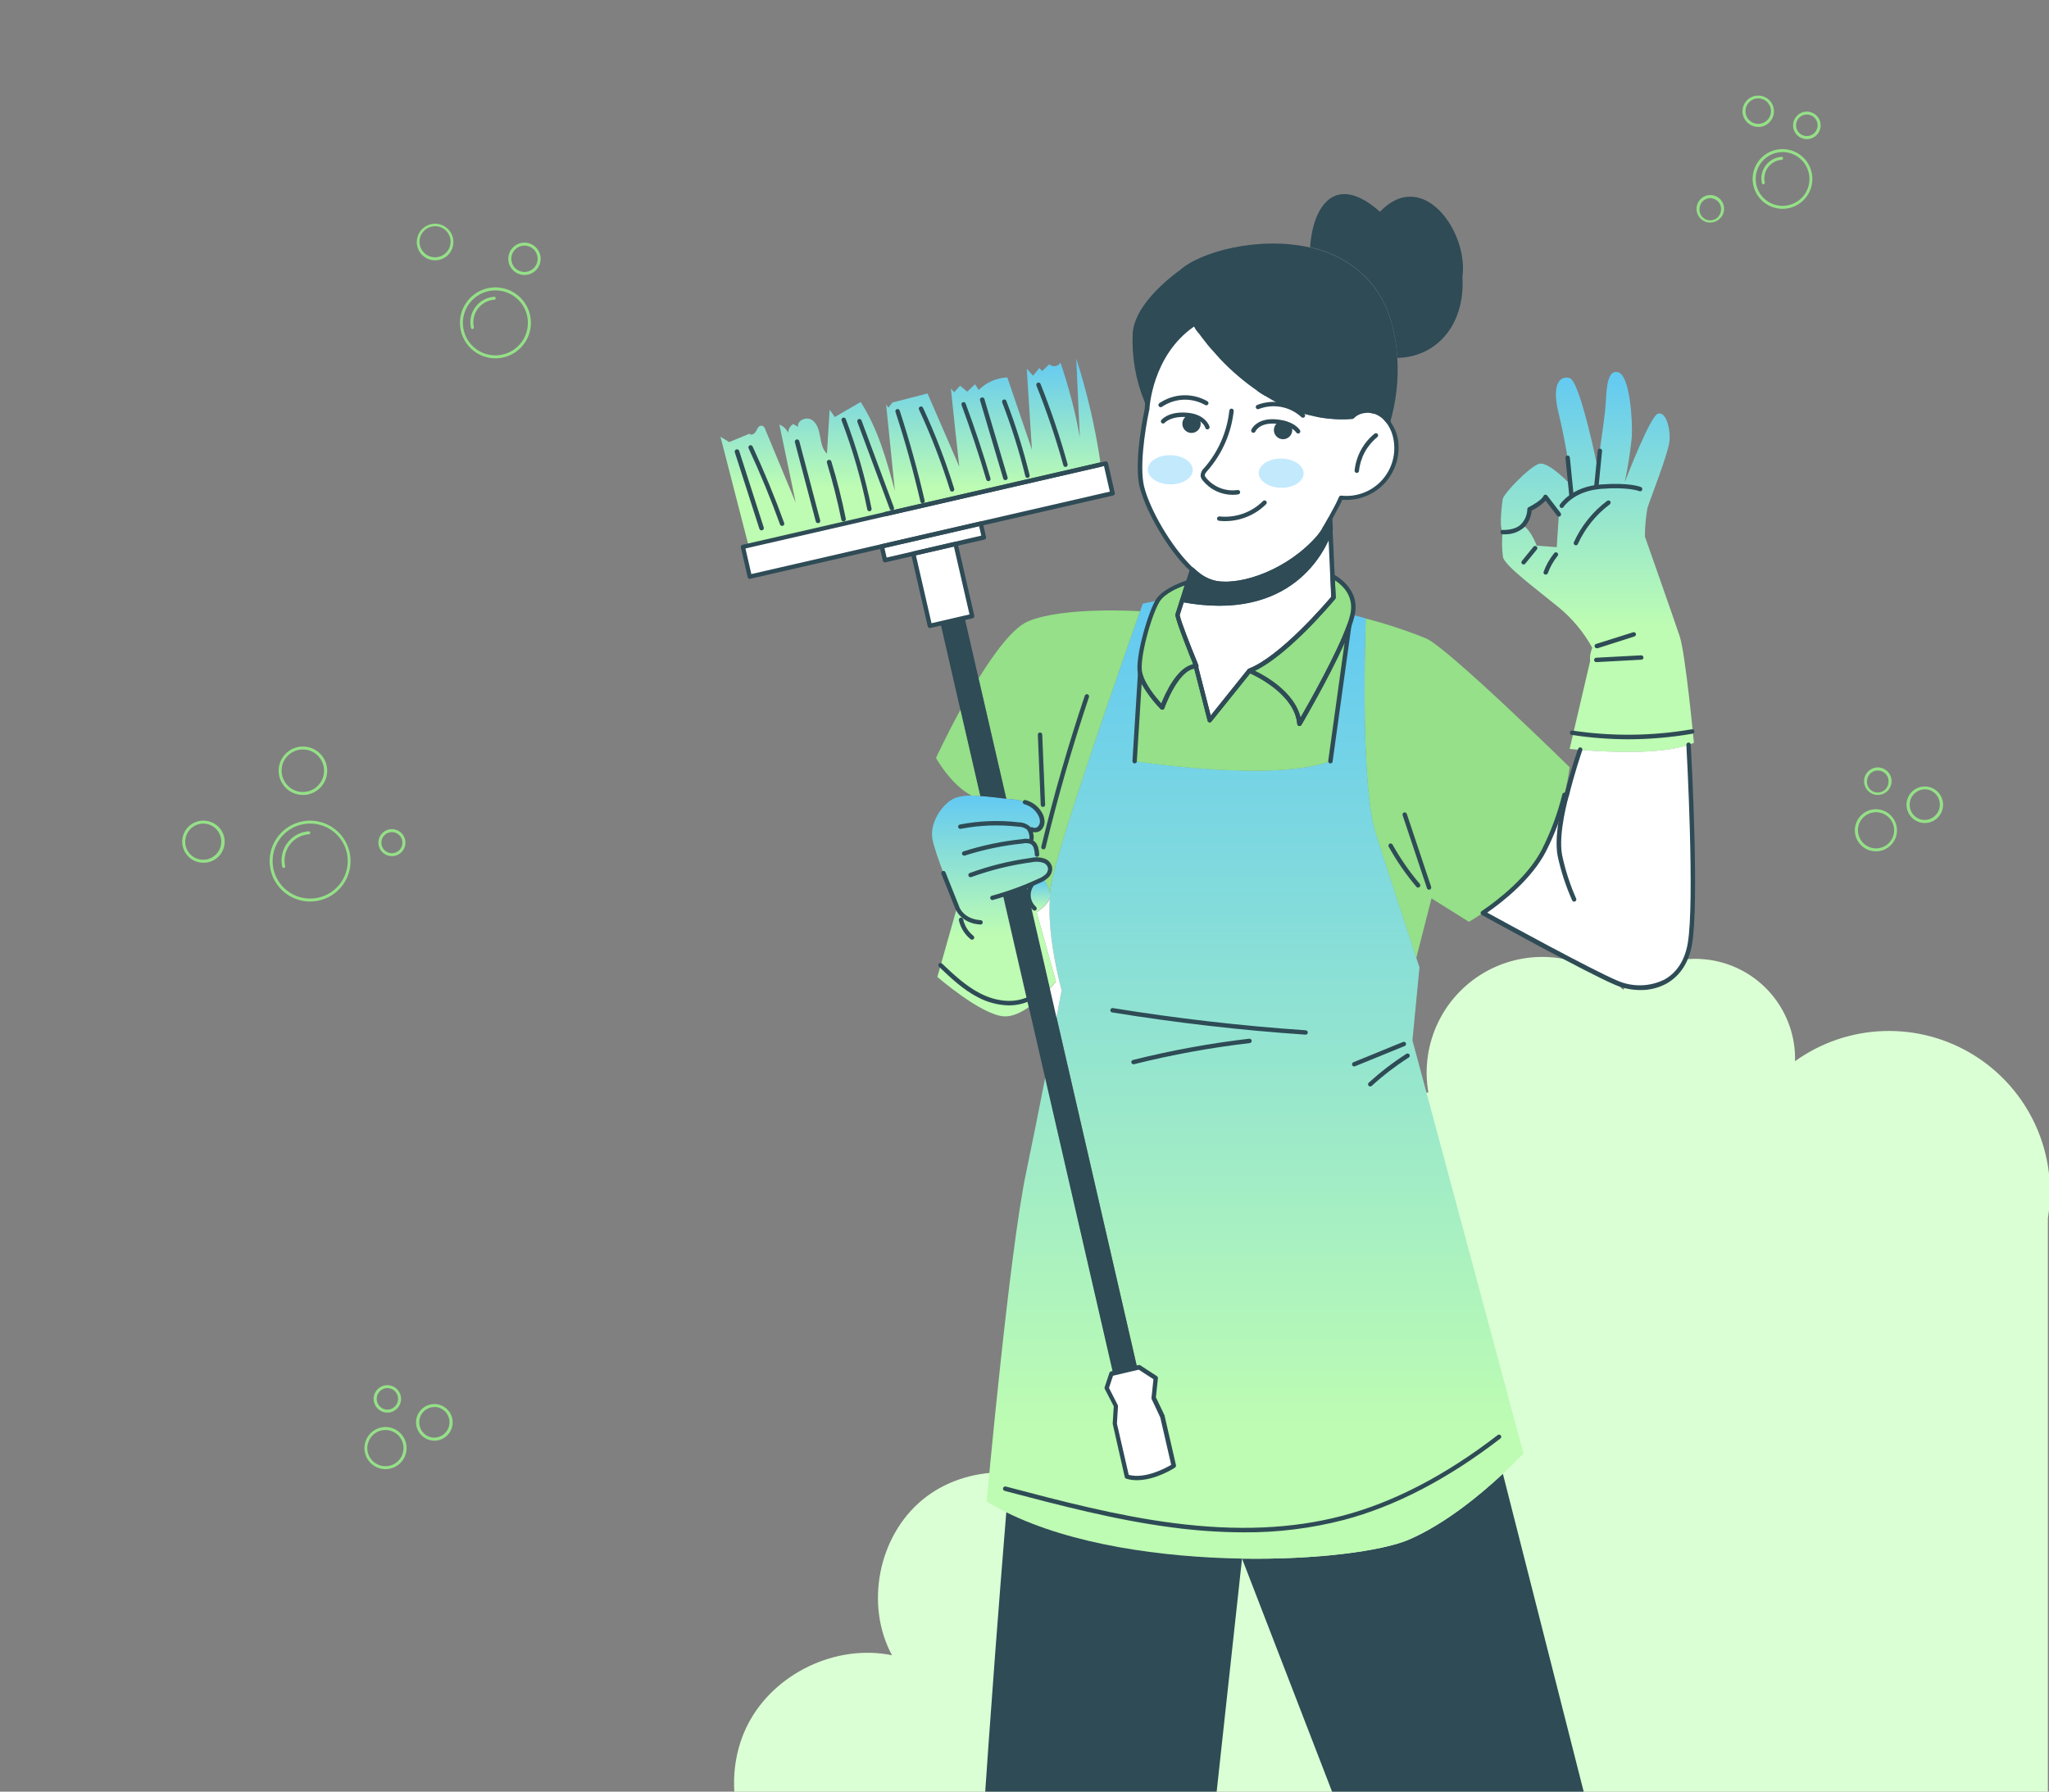 <svg width="686" height="600" viewBox="0 0 686 600" fill="none" xmlns="http://www.w3.org/2000/svg">
<rect x="0" y="0" width="686" height="600" fill="#808080" stroke="none"/>
<path d="M165.85 120C165.122 119.997 164.396 119.93 163.68 119.8C160.596 119.219 157.866 117.443 156.087 114.857C154.307 112.272 153.622 109.088 154.18 106C154.583 103.776 155.612 101.714 157.146 100.055C158.681 98.396 160.656 97.208 162.841 96.632C165.026 96.056 167.33 96.116 169.483 96.803C171.636 97.49 173.548 98.778 174.995 100.513C176.442 102.249 177.363 104.362 177.652 106.603C177.941 108.844 177.584 111.121 176.624 113.167C175.664 115.213 174.14 116.942 172.232 118.152C170.324 119.363 168.11 120.004 165.85 120ZM155.16 106.13C154.765 108.245 155.007 110.43 155.854 112.408C156.701 114.387 158.116 116.069 159.919 117.243C161.722 118.417 163.833 119.03 165.985 119.005C168.137 118.979 170.233 118.316 172.008 117.099C173.782 115.882 175.157 114.167 175.956 112.169C176.756 110.171 176.945 107.981 176.5 105.876C176.055 103.77 174.996 101.844 173.456 100.341C171.916 98.837 169.965 97.825 167.85 97.43C165.014 96.906 162.086 97.528 159.708 99.159C157.329 100.789 155.694 103.296 155.16 106.13Z" fill="#95E088"/>
<path d="M158.16 110.18C158.046 110.18 157.935 110.142 157.846 110.071C157.757 110 157.695 109.901 157.67 109.79C157.406 108.587 157.403 107.341 157.663 106.136C157.922 104.932 158.437 103.797 159.173 102.809C159.908 101.821 160.848 101.003 161.927 100.41C163.007 99.816 164.201 99.462 165.43 99.37C165.562 99.362 165.692 99.405 165.793 99.491C165.894 99.577 165.957 99.698 165.97 99.83C165.975 99.896 165.968 99.962 165.948 100.025C165.927 100.087 165.895 100.145 165.852 100.196C165.81 100.246 165.757 100.287 165.699 100.317C165.64 100.347 165.576 100.365 165.51 100.37C164.423 100.446 163.365 100.756 162.409 101.278C161.453 101.8 160.621 102.523 159.97 103.396C159.318 104.27 158.863 105.274 158.636 106.339C158.408 107.405 158.413 108.507 158.65 109.57C158.665 109.634 158.667 109.701 158.655 109.766C158.644 109.831 158.62 109.893 158.585 109.949C158.55 110.005 158.504 110.053 158.45 110.091C158.396 110.129 158.334 110.156 158.27 110.17L158.16 110.18Z" fill="#95E088"/>
<path d="M175.6 92.09C175.265 92.09 174.93 92.06 174.6 92C173.189 91.733 171.94 90.918 171.127 89.734C170.314 88.55 170.003 87.093 170.26 85.68C170.422 84.803 170.799 83.98 171.355 83.283C171.912 82.586 172.632 82.038 173.452 81.686C174.271 81.334 175.165 81.19 176.054 81.267C176.942 81.343 177.798 81.638 178.546 82.124C179.293 82.611 179.909 83.274 180.339 84.055C180.768 84.837 180.999 85.712 181.009 86.604C181.019 87.496 180.809 88.376 180.398 89.168C179.986 89.959 179.386 90.636 178.65 91.14C177.754 91.76 176.69 92.091 175.6 92.09ZM171.26 85.87C171.103 86.727 171.203 87.612 171.549 88.412C171.894 89.212 172.469 89.892 173.2 90.366C173.931 90.84 174.787 91.086 175.658 91.074C176.529 91.062 177.378 90.792 178.096 90.299C178.814 89.805 179.37 89.11 179.693 88.3C180.016 87.491 180.093 86.604 179.912 85.752C179.732 84.899 179.303 84.119 178.68 83.51C178.056 82.901 177.267 82.49 176.41 82.33C175.258 82.117 174.068 82.37 173.102 83.034C172.136 83.698 171.474 84.718 171.26 85.87Z" fill="#95E088"/>
<path d="M145.67 87.18C145.281 87.178 144.893 87.141 144.51 87.07C142.963 86.773 141.59 85.892 140.675 84.609C139.761 83.326 139.375 81.741 139.598 80.182C139.821 78.622 140.636 77.209 141.874 76.234C143.111 75.259 144.677 74.799 146.245 74.947C147.813 75.096 149.264 75.843 150.296 77.033C151.329 78.222 151.863 79.764 151.789 81.338C151.715 82.911 151.039 84.396 149.899 85.484C148.76 86.572 147.245 87.179 145.67 87.18ZM145.67 75.75C144.453 75.749 143.273 76.174 142.335 76.949C141.396 77.725 140.758 78.804 140.53 80C140.342 81.013 140.458 82.059 140.865 83.005C141.271 83.952 141.948 84.757 142.812 85.319C143.676 85.88 144.686 86.174 145.716 86.161C146.747 86.148 147.75 85.831 148.599 85.248C149.449 84.665 150.107 83.844 150.489 82.887C150.872 81.931 150.963 80.882 150.75 79.874C150.537 78.867 150.03 77.944 149.293 77.225C148.556 76.505 147.623 76.019 146.61 75.83C146.293 75.775 145.972 75.748 145.65 75.75H145.67Z" fill="#95E088"/>
<path d="M145.44 482.47C144.538 482.465 143.648 482.263 142.832 481.878C142.016 481.493 141.295 480.934 140.718 480.24C140.142 479.546 139.724 478.735 139.495 477.862C139.265 476.99 139.229 476.078 139.39 475.19C139.606 474.045 140.144 472.986 140.939 472.135C141.735 471.285 142.757 470.678 143.884 470.386C145.012 470.094 146.2 470.129 147.308 470.486C148.417 470.844 149.401 471.51 150.145 472.406C150.89 473.301 151.364 474.391 151.513 475.546C151.662 476.701 151.479 477.875 150.985 478.93C150.492 479.986 149.709 480.879 148.727 481.506C147.745 482.132 146.605 482.467 145.44 482.47ZM145.44 471.17C144.248 471.183 143.097 471.61 142.185 472.378C141.272 473.146 140.656 474.207 140.44 475.38C140.194 476.72 140.488 478.103 141.258 479.227C142.028 480.351 143.212 481.125 144.55 481.38C145.872 481.584 147.222 481.266 148.314 480.493C149.406 479.719 150.154 478.551 150.399 477.236C150.645 475.921 150.369 474.561 149.63 473.446C148.891 472.331 147.747 471.547 146.44 471.26C146.104 471.196 145.762 471.166 145.42 471.17H145.44Z" fill="#95E088"/>
<path d="M129.08 492C128.641 491.999 128.202 491.959 127.77 491.88C126.859 491.711 125.99 491.363 125.214 490.858C124.437 490.352 123.768 489.699 123.244 488.934C122.72 488.17 122.352 487.31 122.161 486.403C121.97 485.496 121.959 484.561 122.13 483.65C122.375 482.332 122.99 481.111 123.904 480.129C124.817 479.148 125.992 478.447 127.289 478.109C128.586 477.77 129.953 477.808 131.23 478.218C132.506 478.628 133.64 479.393 134.497 480.424C135.355 481.454 135.902 482.707 136.073 484.037C136.245 485.367 136.034 486.718 135.466 487.932C134.897 489.147 133.995 490.174 132.864 490.895C131.733 491.615 130.421 491.998 129.08 492ZM123.08 483.83C122.821 485.208 123.048 486.634 123.723 487.863C124.397 489.093 125.477 490.05 126.778 490.572C128.08 491.095 129.522 491.15 130.859 490.728C132.196 490.306 133.346 489.433 134.112 488.259C134.878 487.084 135.213 485.68 135.059 484.286C134.906 482.892 134.274 481.595 133.271 480.615C132.268 479.635 130.957 479.033 129.56 478.911C128.163 478.79 126.767 479.157 125.61 479.95C124.304 480.847 123.405 482.223 123.11 483.78L123.08 483.83Z" fill="#95E088"/>
<path d="M129.7 473.07C129.415 473.068 129.131 473.041 128.85 472.99C127.651 472.759 126.591 472.065 125.9 471.058C125.209 470.051 124.943 468.812 125.16 467.61C125.323 466.753 125.726 465.961 126.323 465.324C126.919 464.688 127.684 464.234 128.528 464.016C129.373 463.798 130.262 463.825 131.092 464.092C131.922 464.36 132.658 464.859 133.216 465.529C133.774 466.2 134.129 467.015 134.241 467.88C134.353 468.745 134.217 469.624 133.848 470.414C133.48 471.204 132.894 471.874 132.16 472.344C131.425 472.814 130.572 473.066 129.7 473.07ZM129.7 464.84C128.985 464.845 128.289 465.065 127.7 465.47C127.306 465.737 126.969 466.08 126.708 466.478C126.448 466.876 126.268 467.322 126.18 467.79C126.008 468.721 126.207 469.682 126.734 470.469C127.261 471.255 128.074 471.805 129 472C129.465 472.091 129.944 472.087 130.408 471.989C130.872 471.891 131.311 471.701 131.7 471.43C132.29 471.027 132.747 470.459 133.014 469.796C133.281 469.133 133.345 468.406 133.198 467.707C133.052 467.008 132.701 466.368 132.19 465.868C131.68 465.369 131.032 465.032 130.33 464.9C130.115 464.862 129.898 464.842 129.68 464.84H129.7Z" fill="#95E088"/>
<path d="M103.811 301.916C102.979 301.918 102.148 301.841 101.331 301.686C97.904 301.046 94.856 299.111 92.819 296.282C90.783 293.453 89.915 289.947 90.396 286.495C90.878 283.043 92.671 279.909 95.403 277.744C98.136 275.58 101.597 274.552 105.068 274.874C108.539 275.196 111.752 276.843 114.04 279.473C116.328 282.103 117.514 285.513 117.352 288.995C117.19 292.477 115.693 295.763 113.171 298.169C110.649 300.575 107.296 301.917 103.811 301.916ZM103.811 275.796C100.68 275.8 97.663 276.973 95.353 279.086C93.042 281.199 91.604 284.098 91.32 287.216C91.035 290.334 91.926 293.445 93.817 295.941C95.708 298.436 98.462 300.136 101.541 300.706C104.818 301.314 108.203 300.598 110.953 298.714C113.703 296.83 115.594 293.932 116.211 290.656C116.513 289.034 116.493 287.368 116.151 285.754C115.81 284.14 115.154 282.609 114.221 281.249C113.287 279.888 112.095 278.725 110.712 277.825C109.329 276.926 107.783 276.307 106.161 276.006C105.375 275.863 104.579 275.793 103.781 275.796H103.811Z" fill="#95E088"/>
<path d="M94.971 290.646C94.858 290.646 94.749 290.607 94.661 290.536C94.574 290.465 94.514 290.366 94.491 290.256C94.187 288.885 94.182 287.464 94.476 286.091C94.77 284.718 95.356 283.425 96.195 282.299C97.034 281.172 98.105 280.24 99.337 279.565C100.568 278.89 101.93 278.487 103.331 278.386C103.463 278.375 103.595 278.418 103.696 278.504C103.797 278.59 103.86 278.713 103.871 278.846C103.881 278.978 103.839 279.11 103.752 279.211C103.666 279.312 103.543 279.375 103.411 279.386C102.153 279.478 100.93 279.84 99.824 280.447C98.719 281.053 97.756 281.89 97.002 282.901C96.249 283.912 95.721 285.073 95.455 286.306C95.189 287.538 95.191 288.814 95.461 290.046C95.475 290.11 95.477 290.177 95.466 290.242C95.455 290.307 95.431 290.369 95.396 290.425C95.36 290.481 95.314 290.529 95.26 290.567C95.206 290.605 95.145 290.632 95.081 290.646H94.971Z" fill="#95E088"/>
<path d="M101.401 266.226C100.901 266.228 100.402 266.181 99.911 266.086C97.798 265.688 95.929 264.469 94.713 262.696C93.496 260.923 93.032 258.74 93.421 256.626C93.817 254.512 95.035 252.641 96.808 251.424C98.582 250.208 100.766 249.744 102.881 250.136C104.877 250.497 106.664 251.594 107.892 253.208C109.119 254.823 109.697 256.839 109.511 258.859C109.325 260.878 108.389 262.755 106.888 264.119C105.387 265.483 103.429 266.234 101.401 266.226ZM94.401 256.806C94.061 258.66 94.469 260.574 95.535 262.129C96.601 263.684 98.239 264.754 100.091 265.106C101.946 265.448 103.861 265.039 105.415 263.971C106.969 262.902 108.036 261.26 108.381 259.406C108.552 258.487 108.539 257.543 108.345 256.628C108.151 255.713 107.779 254.846 107.25 254.075C106.72 253.305 106.045 252.646 105.261 252.136C104.477 251.627 103.6 251.277 102.681 251.106C101.762 250.935 100.818 250.947 99.903 251.141C98.988 251.335 98.121 251.708 97.35 252.237C96.58 252.766 95.921 253.442 95.411 254.226C94.902 255.01 94.552 255.887 94.381 256.806H94.401Z" fill="#95E088"/>
<path d="M68.071 288.916C67.631 288.915 67.193 288.875 66.761 288.796C65.85 288.626 64.981 288.279 64.204 287.773C63.428 287.268 62.758 286.614 62.234 285.85C61.711 285.086 61.343 284.226 61.152 283.319C60.961 282.412 60.95 281.477 61.121 280.566C61.465 278.727 62.526 277.101 64.069 276.043C65.612 274.986 67.512 274.584 69.351 274.926C71.102 275.223 72.676 276.17 73.759 277.577C74.842 278.985 75.354 280.75 75.192 282.518C75.031 284.287 74.207 285.93 72.887 287.118C71.567 288.305 69.847 288.951 68.071 288.926V288.916ZM68.071 275.806C66.657 275.808 65.289 276.303 64.203 277.207C63.116 278.111 62.38 279.366 62.121 280.756C61.968 281.538 61.972 282.342 62.133 283.123C62.295 283.903 62.61 284.644 63.06 285.301C63.511 285.958 64.088 286.519 64.757 286.951C65.427 287.382 66.176 287.677 66.961 287.816C68.55 288.098 70.186 287.738 71.511 286.816C72.481 286.134 73.23 285.182 73.664 284.078C74.098 282.975 74.199 281.768 73.954 280.608C73.71 279.447 73.13 278.384 72.286 277.55C71.443 276.716 70.374 276.148 69.211 275.916C68.829 275.838 68.44 275.798 68.051 275.796L68.071 275.806Z" fill="#95E088"/>
<path d="M131.211 286.716C130.315 286.716 129.439 286.45 128.694 285.952C127.949 285.455 127.368 284.747 127.025 283.919C126.683 283.092 126.593 282.181 126.768 281.302C126.943 280.423 127.374 279.616 128.007 278.983C128.641 278.349 129.448 277.918 130.327 277.743C131.206 277.568 132.116 277.658 132.944 278.001C133.772 278.343 134.479 278.924 134.977 279.669C135.475 280.414 135.741 281.29 135.741 282.186C135.741 283.387 135.263 284.539 134.414 285.389C133.564 286.238 132.412 286.716 131.211 286.716ZM131.211 278.666C130.512 278.666 129.829 278.873 129.248 279.261C128.668 279.65 128.215 280.202 127.948 280.847C127.682 281.493 127.612 282.203 127.749 282.888C127.886 283.573 128.223 284.202 128.718 284.695C129.213 285.189 129.843 285.524 130.528 285.659C131.214 285.794 131.924 285.723 132.568 285.454C133.213 285.185 133.764 284.731 134.151 284.15C134.537 283.568 134.743 282.884 134.741 282.186C134.738 281.251 134.365 280.356 133.703 279.696C133.042 279.036 132.145 278.666 131.211 278.666Z" fill="#95E088"/>
<path d="M644.43 275.627C644.051 275.624 643.673 275.588 643.3 275.517C641.7 275.213 640.285 274.289 639.365 272.945C638.445 271.602 638.094 269.948 638.39 268.347C638.608 267.203 639.148 266.146 639.945 265.298C640.743 264.45 641.765 263.846 642.893 263.558C644.021 263.27 645.207 263.308 646.314 263.67C647.42 264.031 648.401 264.7 649.141 265.598C649.882 266.496 650.351 267.587 650.494 268.742C650.638 269.897 650.449 271.07 649.951 272.122C649.452 273.174 648.665 274.062 647.68 274.683C646.695 275.303 645.554 275.631 644.39 275.627H644.43ZM644.43 264.327C643.239 264.343 642.09 264.772 641.178 265.539C640.267 266.307 639.649 267.366 639.43 268.537C639.184 269.878 639.48 271.263 640.252 272.387C641.024 273.511 642.21 274.284 643.55 274.537C644.869 274.732 646.212 274.409 647.297 273.634C648.383 272.859 649.125 271.694 649.369 270.383C649.612 269.072 649.338 267.718 648.603 266.605C647.869 265.492 646.731 264.708 645.43 264.417C645.094 264.353 644.752 264.323 644.41 264.327H644.43Z" fill="#95E088"/>
<path d="M628.08 285.107C627.637 285.107 627.195 285.066 626.76 284.987C624.921 284.643 623.293 283.583 622.235 282.04C621.178 280.496 620.776 278.596 621.12 276.757C621.463 274.918 622.523 273.29 624.067 272.232C625.61 271.175 627.511 270.773 629.35 271.117C630.72 271.374 631.984 272.03 632.981 273.004C633.979 273.977 634.666 275.225 634.956 276.588C635.246 277.952 635.125 279.371 634.61 280.666C634.094 281.961 633.207 283.075 632.06 283.867C630.89 284.675 629.502 285.107 628.08 285.107ZM628.08 271.997C626.67 272 625.305 272.496 624.221 273.398C623.136 274.299 622.4 275.551 622.14 276.937C621.919 278.115 622.052 279.333 622.523 280.436C622.994 281.539 623.782 282.477 624.786 283.132C625.791 283.787 626.967 284.129 628.166 284.115C629.365 284.101 630.533 283.732 631.522 283.054C632.511 282.376 633.277 281.419 633.722 280.306C634.168 279.192 634.273 277.972 634.024 276.799C633.775 275.626 633.184 274.553 632.326 273.716C631.467 272.879 630.379 272.315 629.2 272.097C628.818 272.019 628.43 271.979 628.04 271.977L628.08 271.997Z" fill="#95E088"/>
<path d="M628.69 266.227C628.405 266.224 628.12 266.198 627.84 266.147C626.64 265.919 625.579 265.225 624.889 264.216C624.2 263.208 623.937 261.968 624.16 260.767C624.383 259.566 625.074 258.502 626.081 257.811C627.088 257.119 628.328 256.855 629.53 257.077C630.428 257.241 631.257 257.668 631.911 258.305C632.566 258.941 633.016 259.758 633.205 260.651C633.394 261.544 633.312 262.474 632.971 263.321C632.63 264.167 632.045 264.894 631.29 265.407C630.528 265.941 629.62 266.227 628.69 266.227ZM625.14 260.977C625.028 261.452 625.013 261.946 625.097 262.427C625.181 262.908 625.362 263.367 625.629 263.776C625.896 264.186 626.243 264.537 626.649 264.808C627.055 265.079 627.512 265.265 627.993 265.355C628.473 265.444 628.966 265.435 629.443 265.328C629.92 265.221 630.37 265.019 630.766 264.733C631.162 264.447 631.496 264.084 631.748 263.665C631.999 263.246 632.163 262.781 632.23 262.297C632.317 261.832 632.311 261.354 632.213 260.892C632.115 260.429 631.927 259.99 631.66 259.6C631.393 259.21 631.051 258.877 630.654 258.619C630.258 258.361 629.815 258.183 629.35 258.097C628.884 258.007 628.405 258.011 627.941 258.107C627.476 258.204 627.036 258.391 626.644 258.659C626.253 258.927 625.918 259.27 625.66 259.667C625.402 260.065 625.225 260.51 625.14 260.977Z" fill="#95E088"/>
<path d="M596.777 69.93C596.163 69.927 595.551 69.87 594.947 69.76C593.654 69.52 592.422 69.027 591.32 68.309C590.218 67.592 589.268 66.664 588.525 65.579C587.782 64.494 587.26 63.274 586.989 61.987C586.718 60.7 586.704 59.372 586.947 58.08C587.298 56.214 588.174 54.487 589.47 53.1C590.767 51.714 592.431 50.724 594.269 50.249C596.107 49.773 598.043 49.831 599.849 50.414C601.656 50.998 603.259 52.084 604.471 53.545C605.683 55.007 606.454 56.783 606.694 58.666C606.934 60.549 606.633 62.462 605.826 64.18C605.019 65.899 603.74 67.352 602.137 68.37C600.535 69.389 598.676 69.93 596.777 69.93ZM596.777 50.93C594.463 50.936 592.239 51.834 590.569 53.437C588.899 55.039 587.911 57.224 587.809 59.536C587.708 61.849 588.502 64.112 590.025 65.854C591.549 67.597 593.685 68.685 595.991 68.893C598.296 69.102 600.593 68.414 602.404 66.973C604.216 65.531 605.402 63.448 605.717 61.154C606.032 58.861 605.451 56.535 604.096 54.659C602.74 52.783 600.713 51.501 598.437 51.08C597.89 50.974 597.335 50.917 596.777 50.91V50.93Z" fill="#95E088"/>
<path d="M590.347 61.72C590.235 61.72 590.125 61.681 590.038 61.61C589.951 61.539 589.89 61.44 589.867 61.33C589.644 60.313 589.642 59.259 589.861 58.241C590.08 57.223 590.515 56.263 591.137 55.428C591.759 54.593 592.553 53.901 593.466 53.399C594.379 52.897 595.389 52.597 596.427 52.52C596.56 52.511 596.691 52.554 596.791 52.642C596.891 52.729 596.953 52.852 596.962 52.985C596.972 53.118 596.928 53.248 596.841 53.349C596.753 53.449 596.63 53.511 596.497 53.52C595.602 53.587 594.732 53.845 593.945 54.277C593.158 54.709 592.473 55.305 591.937 56.024C591.4 56.744 591.024 57.57 590.835 58.448C590.645 59.325 590.646 60.233 590.837 61.11C590.852 61.174 590.854 61.241 590.843 61.306C590.832 61.371 590.808 61.433 590.772 61.489C590.737 61.545 590.691 61.593 590.637 61.631C590.583 61.669 590.522 61.696 590.457 61.71L590.347 61.72Z" fill="#95E088"/>
<path d="M604.937 46.6C604.652 46.604 604.367 46.577 604.087 46.52C602.886 46.297 601.823 45.605 601.131 44.599C600.439 43.592 600.175 42.351 600.397 41.15C600.557 40.289 600.958 39.492 601.555 38.85C602.151 38.209 602.917 37.751 603.764 37.53C604.611 37.308 605.504 37.333 606.338 37.6C607.171 37.867 607.912 38.367 608.472 39.039C609.033 39.712 609.39 40.531 609.502 41.399C609.614 42.267 609.477 43.149 609.106 43.943C608.735 44.736 608.146 45.407 607.408 45.877C606.67 46.348 605.813 46.599 604.937 46.6ZM601.377 41.3C601.246 42.002 601.326 42.727 601.607 43.383C601.888 44.04 602.358 44.598 602.956 44.988C603.555 45.377 604.255 45.581 604.969 45.572C605.683 45.564 606.378 45.344 606.967 44.94C607.755 44.394 608.297 43.561 608.477 42.62C608.652 41.678 608.446 40.706 607.904 39.916C607.362 39.127 606.529 38.585 605.587 38.41C604.646 38.235 603.673 38.441 602.884 38.983C602.094 39.525 601.552 40.358 601.377 41.3Z" fill="#95E088"/>
<path d="M588.657 42.49C588.322 42.49 587.987 42.46 587.657 42.4C586.295 42.142 585.09 41.357 584.305 40.214C583.52 39.071 583.219 37.664 583.467 36.3C583.652 35.317 584.112 34.406 584.794 33.675C585.477 32.943 586.353 32.421 587.321 32.169C588.29 31.918 589.309 31.947 590.262 32.253C591.214 32.56 592.059 33.131 592.699 33.9C593.339 34.669 593.746 35.605 593.874 36.597C594.002 37.589 593.845 38.597 593.421 39.503C592.997 40.409 592.324 41.176 591.48 41.714C590.637 42.252 589.658 42.538 588.657 42.54V42.49ZM588.657 32.94C587.659 32.942 586.693 33.293 585.926 33.932C585.159 34.571 584.639 35.458 584.457 36.44C584.304 37.269 584.401 38.126 584.734 38.9C585.067 39.675 585.622 40.334 586.329 40.794C587.036 41.254 587.863 41.494 588.706 41.484C589.55 41.474 590.371 41.215 591.067 40.739C591.763 40.263 592.303 39.591 592.618 38.809C592.933 38.026 593.009 37.168 592.837 36.342C592.664 35.517 592.252 34.761 591.65 34.169C591.049 33.578 590.286 33.178 589.457 33.02C589.191 32.967 588.919 32.94 588.647 32.94H588.657Z" fill="#95E088"/>
<path d="M572.607 74.56C572.322 74.558 572.038 74.531 571.757 74.48C570.557 74.252 569.496 73.558 568.807 72.55C568.117 71.541 567.855 70.301 568.077 69.1C568.24 68.202 568.665 67.372 569.299 66.716C569.933 66.059 570.748 65.606 571.64 65.413C572.532 65.221 573.462 65.297 574.31 65.633C575.159 65.969 575.889 66.549 576.407 67.3C576.883 67.992 577.16 68.801 577.209 69.64C577.259 70.478 577.078 71.314 576.687 72.057C576.296 72.8 575.709 73.422 574.99 73.856C574.271 74.291 573.447 74.52 572.607 74.52V74.56ZM572.607 66.34C571.759 66.344 570.939 66.647 570.291 67.196C569.644 67.745 569.211 68.504 569.067 69.34C568.953 69.817 568.937 70.311 569.02 70.794C569.103 71.277 569.284 71.738 569.551 72.149C569.818 72.56 570.166 72.912 570.574 73.184C570.981 73.456 571.44 73.643 571.922 73.732C572.404 73.821 572.899 73.811 573.377 73.702C573.855 73.594 574.305 73.389 574.702 73.101C575.098 72.812 575.431 72.447 575.682 72.025C575.932 71.604 576.094 71.136 576.157 70.65C576.244 70.185 576.238 69.708 576.141 69.245C576.043 68.782 575.855 68.343 575.587 67.953C575.32 67.563 574.978 67.23 574.582 66.972C574.186 66.714 573.742 66.537 573.277 66.45C573.056 66.38 572.828 66.329 572.597 66.3L572.607 66.34Z" fill="#95E088"/>
<path d="M265.883 706.507C246.069 707.711 226.843 691.141 225.126 671.372C223.409 651.603 239.436 631.936 259.175 629.676C245.409 616.468 241.711 594.013 250.546 577.15C259.381 560.286 279.987 550.497 298.64 554.313C289.512 537.435 294.047 514.364 308.914 502.183C323.781 490.001 347.263 490.06 362.042 502.3C380.256 483.646 414.275 484.145 431.946 503.327C421.261 480.285 437.215 449.245 462.165 444.519C445.008 437.181 434.426 416.957 438.169 398.655C441.911 380.354 459.552 365.927 478.22 365.883C476.806 357.817 477.984 349.51 481.586 342.155C485.188 334.801 491.029 328.778 498.269 324.95C505.509 321.123 513.776 319.69 521.882 320.855C529.987 322.021 537.515 325.726 543.384 331.438C548.046 326.56 554.076 323.207 560.68 321.82C567.283 320.433 574.152 321.077 580.383 323.667C586.614 326.257 591.916 330.671 595.591 336.331C599.266 341.99 601.142 348.629 600.974 355.375C609.639 349.152 619.956 345.64 630.618 345.283C641.28 344.925 651.808 347.739 660.871 353.367C669.934 358.995 677.123 367.185 681.53 376.9C685.937 386.615 687.363 397.419 685.627 407.945V720.817L265.883 706.507Z" fill="#DBFFD4"/>
<path d="M509.877 175.882C512.549 177.468 514.5 182.736 514.5 182.736L521.193 183.235L521.912 172.169L517.421 166.299C515.988 168.073 514.158 169.486 512.079 170.423C511.949 172.432 511.177 174.346 509.877 175.882ZM543.941 161.544C544.44 160.223 552.498 139.28 555.095 138.516C557.693 137.753 559.219 143.242 558.985 147.322C558.75 151.402 552.322 167.561 551.558 170.115C550.993 173.283 550.713 176.495 550.722 179.713C550.722 179.713 560.438 207.305 562.375 213.146C564.312 218.987 567.115 248.751 567.115 248.751C566.494 249.032 565.857 249.277 565.207 249.485C555.36 252.875 536.691 251.774 528.986 251.128C526.814 250.952 525.508 250.805 525.508 250.805L532.362 221.453C532.223 219.913 532.475 218.363 533.096 216.947C530.228 211.734 526.393 207.117 521.795 203.342C514.207 197.134 503.875 189.546 503.2 186.567C502.82 183.789 502.78 180.974 503.082 178.187C501.864 176.249 502.847 169.19 503.082 167.253C503.317 165.316 512.006 156.378 515.234 155.336C518.463 154.294 526.168 162.674 526.168 162.674C525.188 154.623 523.767 146.632 521.912 138.737C519.373 128.947 522.044 125.675 525.508 126.585C528.971 127.494 534.798 156.245 534.798 156.245C534.798 156.245 536.75 143.418 537.352 137.827C537.953 132.235 537.469 123.796 541.608 124.618C545.747 125.44 546.642 141.085 546.319 146.5C545.793 151.553 544.999 156.575 543.941 161.544Z" fill="url(#paint0_linear_317_947)"/>
<path d="M524.436 266.436C526.021 259.89 528.091 253.55 528.942 251.114C536.647 251.759 555.359 252.86 565.163 249.47C565.53 255.927 567.937 302.716 565.618 316.159C563.123 330.616 550.252 332.993 541.065 329.163C531.877 325.332 496.36 305.768 496.36 305.768C502.128 301.865 511.844 294.306 516.716 285.001C519.763 279.044 522.098 272.748 523.673 266.245L524.436 266.436Z" fill="white"/>
<path d="M503.156 493.524L552.116 686.18H479.262L415.831 521.952C440.928 522.363 462.898 519.427 471.777 515.582C483.915 510.313 495.935 500.333 503.156 493.524Z" fill="#2E4B56"/>
<path d="M525.508 256.925C525.101 260.066 524.504 263.178 523.717 266.245C522.142 272.748 519.807 279.044 516.761 285.001C511.888 294.306 502.172 301.865 496.405 305.768C493.646 307.647 491.782 308.704 491.782 308.704L479.263 300.852L474.155 320.871C471.631 313.253 465.1 293.367 460.609 279.351C455.766 264.205 456.822 219.574 457.219 207.129C464.14 208.912 470.935 211.153 477.56 213.836C485.221 217.373 525.508 256.925 525.508 256.925Z" fill="#95E088"/>
<path d="M381.694 204.692C382.266 203.049 382.604 202.153 382.604 202.153L387.652 201.082C385.084 205.103 380.564 220.352 381.782 225.518L379.947 254.871C379.947 254.871 426.002 262.077 445.477 254.871L451.773 209.447C452.199 208.289 452.562 207.108 452.86 205.91C452.86 205.91 454.621 206.351 457.262 207.085C456.866 219.53 455.795 264.161 460.653 279.307C465.144 293.323 471.675 313.209 474.199 320.827L475.241 323.953L472.878 348.389L510.053 486.728C510.053 486.728 507.456 489.531 503.2 493.479C495.979 500.216 483.959 510.269 471.777 515.494C462.795 519.413 440.884 522.348 415.831 521.952C389.135 521.511 358.872 517.314 336.945 506.439C334.68 505.342 332.471 504.132 330.326 502.814C330.326 502.814 337.987 418.777 343.535 392.741C345.663 382.599 347.938 371.064 349.963 360.776L372.771 459.929L372.183 460.047L370.613 464.831L373.724 470.863L373.358 476.734L377.32 494.463C384.174 496.562 392.995 490.852 392.995 490.852L389.208 474.385L386.17 468.075L386.875 461.456L381.327 457.86L380.725 457.992L353.706 340.581C354.777 334.96 355.438 331.452 355.438 331.452C355.438 331.452 350.58 314.53 351.416 300.632C351.535 300.247 351.56 299.839 351.49 299.443C351.49 298.577 351.666 297.711 351.798 296.875C353.75 283.974 376.807 218.459 381.694 204.692Z" fill="url(#paint1_linear_317_947)"/>
<path d="M462.003 70.902C476.386 55.932 491.664 77.683 489.624 92.668C490.578 109.721 480.114 119.701 467.815 119.833C467.635 116.733 467.213 113.651 466.553 110.617C466.222 109.043 465.785 107.494 465.246 105.979C463.897 101.834 461.77 97.984 458.98 94.634C453.686 88.553 446.528 84.393 438.624 82.805C439.563 68.76 447.165 57.738 462.003 70.902Z" fill="#2E4B56"/>
<path d="M467.815 119.833C468.277 127.264 467.418 134.718 465.276 141.848L464.88 141.261C464.61 140.881 464.311 140.523 463.984 140.19C463.195 139.343 462.254 138.651 461.211 138.15C460.839 137.966 460.451 137.819 460.051 137.709C459.649 137.59 459.236 137.506 458.818 137.46C458.247 137.408 457.672 137.408 457.101 137.46C456.604 137.494 456.112 137.583 455.634 137.724C455.167 137.854 454.714 138.031 454.283 138.252C453.642 138.577 453.057 139.003 452.552 139.514C448.823 139.792 445.074 139.59 441.397 138.913C440.546 138.766 439.724 138.575 438.888 138.384C438.682 138.311 438.462 138.267 438.257 138.208C437.64 138.062 437.039 137.885 436.452 137.709L435.674 137.46L434.837 137.196C433.223 136.623 431.638 135.992 430.111 135.288C429.48 134.994 428.849 134.701 428.233 134.378L426.765 133.615C426.178 133.292 425.591 132.969 425.019 132.617L423.551 131.751C422.847 131.31 422.186 130.885 421.526 130.43C416.963 127.296 412.746 123.685 408.948 119.657C408.508 119.188 408.067 118.733 407.657 118.19C406.189 116.575 404.912 115.078 403.855 113.787C403.562 113.42 403.268 113.053 403.004 112.701C402.446 111.996 401.977 111.351 401.536 110.793L400.759 109.692C400.157 108.841 399.849 108.357 399.849 108.357C384.615 118.38 383.969 137.181 383.969 137.181V137.049C383.807 136.506 383.206 134.525 383.191 134.51C380.227 127.276 378.875 119.483 379.228 111.673C379.742 103.161 389.047 94.913 394.815 90.598H394.903C401.536 84.405 421.32 78.945 438.594 82.893C446.499 84.481 453.657 88.641 458.95 94.722C461.741 98.072 463.868 101.922 465.217 106.067C465.756 107.582 466.193 109.131 466.523 110.705C467.189 113.71 467.621 116.762 467.815 119.833Z" fill="#2E4B56"/>
<path d="M467.199 146.823C467.694 149.4 467.578 152.057 466.86 154.581C466.141 157.105 464.84 159.425 463.061 161.354C461.282 163.283 459.074 164.767 456.617 165.687C454.159 166.607 451.52 166.937 448.912 166.651C448.633 167.326 448.339 167.987 448.017 168.632C447.694 169.278 447.371 169.924 447.004 170.555C446.52 171.421 445.903 172.58 445.243 173.813C444.582 175.046 443.893 176.249 443.188 177.35C442.689 178.195 442.125 179 441.5 179.757C431.227 191.733 415.523 196.65 407.128 195.255C404.856 194.793 402.731 193.786 400.935 192.32C400.318 191.836 399.687 191.293 399.056 190.706C398.576 190.282 398.12 189.831 397.691 189.356C389.913 181.357 383.088 168.178 382.046 161.661C380.579 152.665 383.998 137.152 383.998 137.152C383.998 137.152 384.644 118.351 399.878 108.327C399.878 108.327 400.186 108.812 400.788 109.663C400.993 109.986 401.258 110.353 401.566 110.763C401.874 111.174 402.432 111.967 403.033 112.671C403.298 113.024 403.591 113.391 403.885 113.757C404.941 115.108 406.218 116.605 407.686 118.16C408.097 118.63 408.537 119.085 408.977 119.628C412.776 123.655 416.992 127.266 421.555 130.4C422.22 130.86 422.896 131.301 423.58 131.721L425.048 132.587C425.62 132.94 426.207 133.262 426.794 133.585L428.262 134.348C428.878 134.671 429.51 134.965 430.141 135.258C431.608 135.963 433.252 136.594 434.866 137.166L435.703 137.43L436.481 137.68C437.068 137.871 437.67 138.032 438.286 138.179C438.492 138.179 438.712 138.282 438.917 138.355C439.754 138.546 440.576 138.737 441.427 138.883C445.097 139.573 448.842 139.78 452.566 139.5C453.071 138.988 453.656 138.562 454.298 138.238C454.733 138.025 455.185 137.848 455.648 137.709C456.13 137.583 456.62 137.494 457.116 137.445C457.687 137.394 458.262 137.394 458.833 137.445C459.25 137.497 459.662 137.581 460.066 137.695C460.465 137.804 460.854 137.952 461.225 138.135C462.269 138.636 463.209 139.328 463.999 140.175C464.321 140.512 464.62 140.87 464.894 141.246L465.291 141.833C466.251 143.354 466.899 145.05 467.199 146.823Z" fill="white"/>
<path d="M463.984 140.204C464.31 140.537 464.61 140.896 464.88 141.276C464.605 140.899 464.306 140.541 463.984 140.204Z" fill="white"/>
<path d="M458.818 137.474C459.236 137.521 459.649 137.604 460.051 137.724C459.647 137.61 459.235 137.526 458.818 137.474Z" fill="white"/>
<path d="M457.101 137.445C456.606 137.494 456.115 137.583 455.634 137.709C456.112 137.568 456.604 137.48 457.101 137.445Z" fill="white"/>
<path d="M454.283 138.238C454.714 138.016 455.167 137.839 455.634 137.709C455.17 137.848 454.718 138.025 454.283 138.238Z" fill="white"/>
<path d="M446.138 192.951C449.469 194.888 454.371 198.983 452.786 205.954C452.488 207.152 452.126 208.333 451.7 209.491C447.488 221.233 435.043 242.411 435.043 242.411C434.074 231.036 418.326 224.608 418.326 224.608C429.759 220.205 446.461 200.113 446.461 200.113L446.138 192.951Z" fill="#95E088"/>
<path d="M452.522 139.5C448.798 139.78 445.053 139.573 441.383 138.883C445.054 139.564 448.798 139.771 452.522 139.5Z" fill="white"/>
<path d="M451.7 209.491L445.404 254.915C425.929 262.121 379.874 254.915 379.874 254.915L381.709 225.562C382.853 230.728 389.047 236.98 389.047 236.98C389.047 236.98 393.758 223.346 400.304 223.14L404.956 241.236L418.267 224.652C418.267 224.652 434.015 231.08 434.984 242.455C435.043 242.411 447.488 221.262 451.7 209.491Z" fill="#95E088"/>
<path d="M446.138 192.951L446.461 200.113C446.461 200.113 429.759 220.235 418.326 224.608L405.015 241.192L400.362 223.096H400.524L400.098 222.054C398.748 218.723 394.609 208.361 394.228 205.91L395.842 200.862C437.2 208.684 445.433 177.233 445.433 177.233L446.138 192.951Z" fill="white"/>
<path d="M445.257 173.813L445.404 177.277C445.404 177.277 437.171 208.728 395.812 200.906L397.72 195.035L399.071 190.794C399.702 191.381 400.333 191.924 400.949 192.408C402.745 193.874 404.871 194.881 407.143 195.343C415.538 196.811 431.241 191.821 441.515 179.845C442.139 179.088 442.704 178.283 443.203 177.438C443.907 176.25 444.611 174.987 445.257 173.813Z" fill="#2E4B56"/>
<path d="M436.451 137.695C437.038 137.871 437.64 138.047 438.257 138.194C437.64 138.047 437.038 137.827 436.451 137.695Z" fill="white"/>
<path d="M421.54 130.489C422.201 130.943 422.861 131.369 423.566 131.809C422.871 131.34 422.196 130.899 421.54 130.489Z" fill="white"/>
<path d="M415.831 521.952L397.955 686.181H325.88C324.955 650.355 336.902 506.439 336.902 506.439C358.828 517.314 389.091 521.511 415.831 521.952Z" fill="#2E4B56"/>
<path d="M400.817 109.692L401.595 110.793C401.287 110.382 401.023 110.015 400.817 109.692Z" fill="white"/>
<path d="M400.524 223.082H400.362L400.098 222.025L400.524 223.082Z" fill="white"/>
<path d="M400.098 222.04L400.362 223.096C393.817 223.302 389.106 236.936 389.106 236.936C389.106 236.936 382.853 230.684 381.767 225.518C380.681 220.352 385.143 205.103 387.638 201.082C390.133 197.06 397.706 194.976 397.706 194.976L395.798 200.847L394.184 205.896C394.609 208.347 398.748 218.708 400.098 222.04Z" fill="#95E088"/>
<path d="M389.208 474.43L392.995 490.896C392.995 490.896 384.189 496.606 377.32 494.507L373.27 476.734L373.637 470.863L370.525 464.831L372.096 460.047L372.683 459.929L380.755 458.065L381.356 457.933L386.904 461.529L386.2 468.148L389.208 474.43Z" fill="white"/>
<path d="M380.725 458.036L372.653 459.9L349.861 360.746L344.445 337.264L335.771 299.56L343.594 296.64L351.505 330.997L353.706 340.61L380.725 458.036Z" fill="#2E4B56"/>
<path d="M344.152 208.097C355.893 203.093 381.019 204.648 381.694 204.692C376.807 218.459 353.809 283.945 351.798 296.845C351.666 297.682 351.563 298.548 351.49 299.414C351.195 297.629 350.492 295.936 349.435 294.468C349.435 294.468 352.899 292.193 351.343 289.918C350.851 289.243 350.206 288.693 349.461 288.313C348.717 287.933 347.894 287.734 347.058 287.731C347.058 287.731 347.836 282.345 344.959 281.861C345.13 281.197 345.138 280.502 344.982 279.835C344.826 279.168 344.511 278.549 344.064 278.03C344.064 278.03 349.846 278.588 349.245 274.845C348.643 271.103 344.548 268.153 338.868 267.654C338.252 267.654 337.591 267.537 336.902 267.448L327.626 227.191C333.101 218.356 339.221 210.196 344.152 208.097Z" fill="#95E088"/>
<path d="M368.529 155.585L370.217 155.189L372.506 165.183L328.345 175.339L295.221 182.971L251.045 193.127L248.755 183.118L250.604 182.707L296.497 172.14L368.529 155.585Z" fill="white"/>
<path d="M368.529 155.57V155.585L296.498 172.14L368.529 155.57Z" fill="white"/>
<path d="M368.529 155.57L296.498 172.155L250.605 182.707L250.531 182.428C247.42 170.364 244.313 158.305 241.212 146.251C242.18 146.867 243.149 147.454 244.147 148.056L250.927 145.238C251.441 146.031 252.674 145.238 253.085 144.46C253.496 143.683 253.951 142.523 254.875 142.553C255.8 142.582 256.108 143.404 256.343 144.123C259.699 152.195 263.055 160.272 266.411 168.354C264.606 159.636 262.757 150.918 260.937 142.2C262.236 142.689 263.29 143.67 263.872 144.93C263.893 144.342 264.056 143.768 264.347 143.257C264.639 142.745 265.05 142.312 265.545 141.995L267.204 142.919C266.778 140.821 269.875 139.456 271.709 140.557C273.544 141.657 274.19 143.991 274.556 146.09C274.923 148.188 275.305 150.492 276.861 151.96C277.154 147.043 277.462 142.127 277.756 137.196C278.343 138.032 278.93 138.81 279.502 139.647C282.438 137.973 285.27 136.315 288.147 134.627C293.944 143.58 296.82 154.073 299.609 164.376C298.631 154.749 297.652 145.121 296.674 135.493C296.938 135.831 297.187 136.183 297.452 136.506C297.892 135.933 298.347 135.346 298.802 134.789L310.543 131.765C314.085 139.935 317.627 148.11 321.169 156.29C320.19 147.572 319.251 138.839 318.351 130.092L319.451 131.354L321.433 129.168C322.24 129.843 323.033 130.518 323.84 131.164C324.706 130.342 325.572 129.52 326.423 128.683L327.685 130.591C330.229 128.032 333.648 126.532 337.254 126.394L345.487 150.595C344.92 141.545 344.343 132.499 343.756 123.459L345.869 125.821C346.544 124.956 347.337 124.09 347.938 123.224C348.261 123.561 348.613 123.914 348.922 124.251L351.314 121.976C351.575 122.229 351.891 122.418 352.236 122.529C352.582 122.64 352.949 122.669 353.308 122.615C353.668 122.561 354.009 122.425 354.307 122.218C354.606 122.01 354.852 121.737 355.027 121.419C357.838 129.584 360.012 137.955 361.529 146.456C361.137 137.651 360.736 128.845 360.325 120.039C364.033 131.637 366.777 143.521 368.529 155.57Z" fill="url(#paint2_linear_317_947)"/>
<path d="M355.438 331.555C355.438 331.555 354.777 335.063 353.706 340.684L351.505 331.056C352.767 329.691 353.53 328.722 353.53 328.722L347.058 305.475C347.058 305.475 350.741 303.274 351.461 300.735C350.58 314.56 355.438 331.555 355.438 331.555Z" fill="white"/>
<path d="M347.058 305.402L353.53 328.62C353.53 328.62 352.767 329.588 351.505 330.953L343.594 296.61L349.465 294.438C350.521 295.907 351.225 297.599 351.519 299.384C351.519 299.781 351.519 300.177 351.446 300.573C350.741 303.2 347.058 305.402 347.058 305.402Z" fill="url(#paint3_linear_317_947)"/>
<path d="M325.219 266.45C326.173 266.45 327.171 266.45 328.154 266.568C331.09 266.759 334.201 267.184 336.872 267.478C337.562 267.566 338.222 267.625 338.839 267.683C344.519 268.182 348.628 271.147 349.215 274.875C349.802 278.603 344.034 278.059 344.034 278.059C344.482 278.578 344.797 279.198 344.953 279.865C345.109 280.532 345.101 281.227 344.93 281.89C347.865 282.345 347.028 287.761 347.028 287.761C347.864 287.763 348.688 287.963 349.432 288.343C350.176 288.723 350.821 289.272 351.314 289.947C352.87 292.222 349.406 294.497 349.406 294.497L343.535 296.669L335.713 299.604L344.387 337.308C341.701 339.172 338.765 340.552 336.065 340.361C328.36 339.803 313.83 327.152 313.83 327.152L320.435 303.773L320.361 303.567C319.525 301.6 312.906 285.75 312.128 280.716C311.321 275.33 315.562 268.975 319.789 267.214C321.537 266.627 323.378 266.368 325.219 266.45Z" fill="url(#paint4_linear_317_947)"/>
<path d="M351.49 299.472C351.561 299.869 351.535 300.276 351.417 300.661C351.431 300.265 351.446 299.869 351.49 299.472Z" fill="white"/>
<path d="M327.626 227.22L336.902 267.478C334.231 267.184 331.134 266.759 328.184 266.568L321.536 237.729L314.887 208.758L322.959 206.894L327.626 227.22Z" fill="#2E4B56"/>
<path d="M328.345 175.339L329.417 179.977L319.921 182.149L305.758 185.422L296.292 187.594L295.221 182.971L328.345 175.339Z" fill="white"/>
<path d="M321.536 237.729L328.184 266.568C327.171 266.494 326.173 266.45 325.249 266.45C318.101 262.561 313.375 253.829 313.375 253.829C313.375 253.829 316.736 246.52 321.536 237.729Z" fill="#95E088"/>
<path d="M319.921 182.149L325.469 206.321L322.959 206.894L314.872 208.758L311.321 209.579L305.758 185.422L319.921 182.149Z" fill="white"/>
<path d="M549.152 331.555C546.292 331.547 543.463 330.968 540.83 329.852C531.731 326.051 496.405 306.62 496.052 306.37C495.946 306.304 495.858 306.213 495.798 306.104C495.737 305.994 495.705 305.871 495.705 305.747C495.705 305.622 495.737 305.499 495.798 305.39C495.858 305.28 495.946 305.189 496.052 305.123C501.483 301.439 511.33 293.881 516.174 284.576C519.18 278.663 521.495 272.424 523.072 265.981C523.12 265.795 523.239 265.636 523.404 265.537C523.569 265.438 523.765 265.408 523.952 265.453C525.699 258.481 527.871 252.038 528.355 250.776C528.422 250.593 528.557 250.443 528.732 250.358C528.908 250.273 529.109 250.26 529.294 250.321C529.476 250.385 529.626 250.517 529.711 250.69C529.797 250.863 529.81 251.063 529.749 251.246C529.309 252.537 527.005 259.318 525.273 266.509C525.249 266.603 525.207 266.691 525.149 266.768C525.091 266.845 525.018 266.91 524.935 266.959C524.852 267.008 524.76 267.041 524.664 267.054C524.569 267.067 524.471 267.062 524.378 267.038C522.783 273.346 520.484 279.456 517.524 285.251C512.813 294.262 503.611 301.644 497.916 305.622C503.787 308.865 533.36 324.995 541.505 328.4C543.992 329.492 546.688 330.027 549.403 329.966C552.119 329.906 554.788 329.25 557.224 328.047C561.377 325.758 564.077 321.575 565.046 315.939C567.453 302.07 564.708 251.569 564.591 249.426C564.587 249.33 564.602 249.233 564.636 249.143C564.669 249.052 564.72 248.969 564.785 248.898C564.85 248.827 564.929 248.77 565.017 248.73C565.104 248.689 565.199 248.667 565.296 248.663C565.391 248.657 565.487 248.67 565.578 248.702C565.668 248.733 565.751 248.783 565.822 248.847C565.893 248.911 565.951 248.989 565.992 249.076C566.032 249.163 566.055 249.257 566.059 249.353C566.367 254.739 568.876 302.393 566.499 316.189C565.457 322.279 562.492 326.829 557.928 329.398C555.236 330.858 552.214 331.601 549.152 331.555Z" fill="#2E4B56"/>
<path d="M410.181 196.239C409.124 196.242 408.069 196.159 407.025 195.989C404.637 195.517 402.401 194.469 400.509 192.937C399.937 192.496 399.32 191.968 398.572 191.278C398.102 190.853 397.632 190.383 397.104 189.899C389.355 181.915 382.428 168.486 381.283 161.808C379.815 152.767 383.103 137.665 383.235 137.034C383.352 135.2 384.791 117.397 399.379 107.755C399.462 107.699 399.556 107.661 399.654 107.643C399.753 107.625 399.854 107.628 399.951 107.652C400.14 107.696 400.303 107.812 400.406 107.975C400.406 107.975 400.715 108.459 401.287 109.281C401.528 109.651 401.787 110.009 402.065 110.353C402.476 110.94 402.931 111.571 403.532 112.275C403.811 112.598 404.105 112.98 404.398 113.361C405.543 114.829 406.805 116.297 408.155 117.764C408.566 118.219 409.007 118.674 409.447 119.144C413.203 123.134 417.376 126.711 421.893 129.813C422.538 130.254 423.213 130.694 423.889 131.105C424.564 131.516 424.842 131.692 425.356 131.956C425.87 132.22 426.501 132.646 427.073 132.954L428.541 133.717L430.405 134.613C431.872 135.273 433.34 135.904 435.072 136.477C435.336 136.579 435.615 136.667 435.865 136.741L436.686 137.005C437.229 137.181 437.816 137.342 438.403 137.489L439.093 137.665C439.856 137.841 440.678 138.032 441.515 138.179C445.036 138.836 448.626 139.043 452.199 138.795C452.724 138.312 453.311 137.903 453.946 137.577C454.418 137.346 454.909 137.155 455.413 137.005C455.895 136.879 456.386 136.79 456.881 136.741C457.51 136.675 458.145 136.675 458.774 136.741C459.23 136.804 459.681 136.897 460.125 137.02C460.558 137.141 460.98 137.298 461.387 137.489C462.49 138.039 463.485 138.785 464.322 139.691C464.66 140.06 464.979 140.447 465.276 140.85L465.687 141.452C466.764 143.017 467.526 144.777 467.932 146.633C468.439 149.276 468.33 152 467.612 154.594C466.895 157.188 465.588 159.581 463.795 161.587C462.001 163.594 459.769 165.159 457.272 166.162C454.774 167.165 452.079 167.579 449.396 167.37C449.176 167.884 448.941 168.398 448.692 168.838C448.442 169.278 448.031 170.159 447.65 170.805C447.268 171.45 447.019 171.964 446.652 172.669L445.903 174.048C445.111 175.516 444.435 176.631 443.878 177.556C443.359 178.434 442.77 179.268 442.117 180.051C433.149 190.662 419.456 196.239 410.181 196.239ZM384.703 137.533C384.38 139.001 381.444 153.296 382.78 161.632C383.822 168.089 390.647 181.137 398.234 188.945C398.675 189.4 399.115 189.855 399.57 190.265C400.289 190.926 400.876 191.425 401.404 191.836C403.111 193.214 405.125 194.16 407.275 194.595C415.949 196.063 431.3 190.632 441.031 179.346C441.607 178.638 442.137 177.893 442.616 177.115V177.027C443.188 176.103 443.834 174.987 444.641 173.52L445.389 172.14C445.756 171.436 446.109 170.79 446.417 170.247C446.725 169.704 447.092 168.999 447.4 168.368C447.708 167.737 448.002 167.091 448.281 166.431C448.34 166.285 448.445 166.162 448.58 166.08C448.714 165.998 448.872 165.961 449.029 165.976C451.524 166.254 454.048 165.941 456.4 165.064C458.751 164.186 460.863 162.769 462.566 160.925C464.268 159.081 465.514 156.862 466.201 154.449C466.888 152.035 466.999 149.493 466.523 147.029C466.222 145.359 465.599 143.764 464.689 142.332L464.322 141.775C464.058 141.422 463.779 141.1 463.485 140.777C462.76 139.996 461.893 139.359 460.932 138.898C460.597 138.738 460.249 138.61 459.89 138.517C459.522 138.399 459.144 138.32 458.76 138.282C458.238 138.223 457.711 138.223 457.189 138.282C456.749 138.328 456.312 138.407 455.883 138.517C455.481 138.645 455.089 138.802 454.709 138.986C454.164 139.278 453.669 139.655 453.241 140.102C453.112 140.232 452.94 140.31 452.757 140.322C448.97 140.611 445.162 140.408 441.427 139.72C440.561 139.559 439.724 139.368 438.888 139.162L438.359 139.03C437.626 138.854 437.009 138.678 436.393 138.487L435.63 138.238C435.33 138.158 435.036 138.06 434.749 137.944C433.123 137.384 431.526 136.742 429.965 136.022C429.319 135.728 428.688 135.435 428.057 135.112L426.589 134.334C425.987 134.011 425.4 133.673 424.813 133.306C424.226 132.94 423.845 132.749 423.346 132.441C422.847 132.132 421.966 131.575 421.305 131.12C416.654 127.958 412.358 124.302 408.493 120.215L407.187 118.747C405.822 117.28 404.53 115.812 403.356 114.256C403.063 113.86 402.769 113.508 402.505 113.17C401.933 112.437 401.448 111.703 401.037 111.204C400.753 110.847 400.489 110.474 400.245 110.088C400.039 109.81 399.878 109.575 399.746 109.369C385.598 119.173 384.805 137.034 384.805 137.254C384.782 137.332 384.747 137.406 384.703 137.475V137.533Z" fill="#2E4B56"/>
<path d="M464.88 142.01C464.766 142.011 464.653 141.985 464.551 141.934C464.449 141.883 464.36 141.808 464.293 141.716C464.034 141.363 463.754 141.024 463.456 140.703C463.387 140.635 463.333 140.554 463.295 140.465C463.258 140.375 463.239 140.279 463.239 140.182C463.239 140.085 463.258 139.99 463.295 139.9C463.333 139.811 463.387 139.73 463.456 139.661C463.597 139.529 463.784 139.456 463.977 139.456C464.17 139.456 464.357 139.529 464.498 139.661C464.842 140.025 465.161 140.413 465.452 140.821C465.537 140.946 465.583 141.094 465.584 141.246C465.585 141.363 465.559 141.477 465.508 141.582C465.457 141.686 465.383 141.777 465.291 141.848C465.171 141.939 465.029 141.995 464.88 142.01Z" fill="#2E4B56"/>
<path d="M460.051 138.458H459.846H459.596C459.313 138.377 459.023 138.323 458.73 138.296C458.54 138.271 458.368 138.172 458.25 138.021C458.133 137.87 458.078 137.679 458.099 137.489C458.121 137.298 458.216 137.123 458.363 137.001C458.511 136.878 458.7 136.816 458.892 136.829C459.254 136.867 459.612 136.936 459.963 137.034H460.257C460.353 137.048 460.446 137.08 460.53 137.129C460.613 137.179 460.687 137.244 460.745 137.322C460.804 137.399 460.847 137.488 460.871 137.582C460.895 137.676 460.901 137.774 460.888 137.871C460.874 137.967 460.842 138.06 460.792 138.144C460.743 138.228 460.678 138.301 460.6 138.359C460.522 138.418 460.434 138.461 460.34 138.485C460.246 138.51 460.147 138.515 460.051 138.502V138.458Z" fill="#2E4B56"/>
<path d="M455.648 138.443C455.454 138.47 455.256 138.419 455.099 138.301C454.942 138.183 454.839 138.007 454.812 137.812C454.784 137.617 454.836 137.42 454.954 137.263C455.072 137.106 455.248 137.003 455.443 136.976C455.965 136.826 456.501 136.728 457.042 136.682C457.233 136.677 457.418 136.744 457.562 136.869C457.706 136.993 457.798 137.168 457.82 137.357C457.83 137.452 457.822 137.547 457.795 137.638C457.768 137.73 457.723 137.814 457.663 137.888C457.603 137.962 457.529 138.023 457.445 138.068C457.361 138.113 457.269 138.14 457.174 138.15C456.729 138.195 456.287 138.273 455.854 138.384C455.79 138.419 455.72 138.439 455.648 138.443Z" fill="#2E4B56"/>
<path d="M454.283 138.972C454.121 138.969 453.964 138.913 453.837 138.812C453.71 138.71 453.62 138.57 453.581 138.412C453.543 138.254 453.558 138.088 453.623 137.94C453.689 137.791 453.803 137.669 453.946 137.592C454.414 137.347 454.905 137.15 455.413 137.005C455.506 136.978 455.603 136.971 455.698 136.982C455.794 136.994 455.886 137.024 455.97 137.072C456.053 137.12 456.126 137.184 456.184 137.261C456.243 137.338 456.285 137.425 456.309 137.519C456.323 137.581 456.323 137.647 456.309 137.709C456.311 137.869 456.26 138.024 456.165 138.152C456.069 138.279 455.934 138.372 455.78 138.414C455.356 138.54 454.944 138.702 454.547 138.898C454.464 138.938 454.375 138.963 454.283 138.972Z" fill="#2E4B56"/>
<path d="M435.043 243.144H434.91C434.757 243.11 434.618 243.028 434.515 242.909C434.412 242.79 434.35 242.641 434.338 242.484C433.413 231.697 418.194 225.357 418.077 225.298C417.941 225.24 417.826 225.144 417.745 225.021C417.664 224.899 417.621 224.755 417.622 224.608C417.623 224.462 417.669 224.319 417.753 224.199C417.837 224.078 417.954 223.986 418.091 223.933C428.585 219.926 443.907 202.05 445.742 199.878L445.433 193.01C445.426 192.878 445.455 192.747 445.517 192.63C445.579 192.514 445.672 192.417 445.786 192.349C445.898 192.281 446.028 192.244 446.16 192.244C446.292 192.244 446.421 192.281 446.534 192.349C449.88 194.287 455.237 198.646 453.52 206.145C453.226 207.374 452.858 208.585 452.419 209.77C448.222 221.511 435.82 242.601 435.703 242.807C435.633 242.917 435.535 243.006 435.418 243.065C435.302 243.124 435.173 243.152 435.043 243.144ZM420.146 224.623C423.918 226.457 433.355 231.814 435.424 240.268C438.491 234.94 447.576 218.84 451.01 209.242C451.434 208.115 451.787 206.964 452.067 205.793C453.344 200.187 450.218 196.532 446.93 194.316L447.195 200.084C447.2 200.266 447.137 200.444 447.018 200.583C446.373 201.375 431.476 219.207 420.146 224.623Z" fill="#2E4B56"/>
<path d="M449.279 140.366C446.591 140.361 443.909 140.115 441.265 139.632C441.071 139.597 440.898 139.486 440.785 139.324C440.672 139.161 440.629 138.961 440.664 138.766C440.699 138.571 440.81 138.399 440.972 138.286C441.134 138.173 441.335 138.129 441.53 138.164C445.143 138.832 448.828 139.03 452.493 138.751C452.644 138.738 452.796 138.771 452.927 138.847C453.059 138.924 453.163 139.039 453.227 139.177C453.291 139.312 453.311 139.464 453.285 139.611C453.258 139.759 453.187 139.894 453.08 139.999C452.954 140.123 452.787 140.196 452.61 140.204C451.495 140.322 450.394 140.366 449.279 140.366Z" fill="#2E4B56"/>
<path d="M445.419 255.649H445.316C445.219 255.636 445.126 255.604 445.042 255.555C444.957 255.506 444.884 255.441 444.825 255.363C444.766 255.285 444.724 255.196 444.7 255.102C444.675 255.007 444.671 254.909 444.685 254.812L450.174 215.186C444.92 226.927 435.777 242.587 435.674 242.763C435.593 242.895 435.474 242.999 435.332 243.062C435.191 243.125 435.033 243.144 434.881 243.115C434.728 243.081 434.589 242.998 434.486 242.879C434.383 242.76 434.321 242.611 434.309 242.455C433.487 232.783 421.203 226.692 418.546 225.489L405.587 241.633C405.504 241.74 405.393 241.822 405.266 241.869C405.138 241.915 405.001 241.925 404.868 241.897C404.734 241.868 404.61 241.801 404.511 241.705C404.413 241.609 404.343 241.488 404.31 241.354L399.805 223.874C394.125 224.843 389.839 237.083 389.795 237.171C389.752 237.287 389.68 237.39 389.587 237.472C389.494 237.554 389.382 237.611 389.261 237.638C389.141 237.666 389.015 237.663 388.896 237.63C388.776 237.597 388.667 237.535 388.577 237.45C386.088 234.915 383.95 232.057 382.222 228.952L380.608 254.959C380.604 255.056 380.581 255.151 380.54 255.239C380.498 255.327 380.439 255.406 380.366 255.47C380.294 255.534 380.209 255.584 380.117 255.614C380.024 255.645 379.927 255.657 379.83 255.649C379.734 255.643 379.639 255.618 379.552 255.576C379.466 255.534 379.388 255.475 379.324 255.403C379.26 255.331 379.21 255.246 379.179 255.155C379.147 255.064 379.134 254.967 379.14 254.871L380.975 225.518C380.985 225.341 381.059 225.173 381.183 225.047C381.307 224.92 381.473 224.842 381.65 224.828C381.827 224.813 382.003 224.863 382.146 224.968C382.289 225.074 382.389 225.227 382.428 225.401C383.264 229.216 387.139 233.781 388.827 235.674C390.148 232.313 394.462 222.641 400.348 222.465C400.513 222.46 400.676 222.51 400.809 222.609C400.943 222.707 401.039 222.848 401.082 223.008L405.367 239.695L417.754 224.241C417.854 224.119 417.991 224.032 418.144 223.993C418.297 223.953 418.458 223.963 418.605 224.021C419.222 224.285 432.929 229.994 435.424 240.371C438.492 235.043 447.576 218.943 451.011 209.345C451.071 209.174 451.194 209.032 451.354 208.947C451.515 208.863 451.701 208.842 451.876 208.89C452.053 208.932 452.207 209.037 452.31 209.186C452.413 209.335 452.457 209.517 452.434 209.697L446.138 255.12C446.093 255.275 445.998 255.411 445.868 255.506C445.738 255.602 445.58 255.652 445.419 255.649Z" fill="#2E4B56"/>
<path d="M405.015 241.926H404.868C404.733 241.897 404.61 241.831 404.511 241.735C404.412 241.639 404.343 241.517 404.31 241.383L399.687 223.273C399.658 223.152 399.658 223.026 399.687 222.906L399.452 222.319C398.542 220.059 393.949 208.684 393.508 206.072C393.478 205.961 393.478 205.845 393.508 205.734L395.123 200.686C395.171 200.514 395.283 200.367 395.435 200.274C395.588 200.182 395.77 200.15 395.945 200.187C436.129 207.789 444.377 178.348 444.7 177.086C444.741 176.914 444.846 176.763 444.992 176.663C445.138 176.563 445.316 176.52 445.492 176.543C445.666 176.564 445.827 176.647 445.945 176.776C446.064 176.905 446.132 177.072 446.138 177.248L446.857 192.922L447.195 200.084C447.2 200.266 447.137 200.444 447.018 200.583C446.343 201.405 430.243 220.69 418.781 225.21L405.572 241.648C405.506 241.733 405.422 241.802 405.325 241.851C405.229 241.899 405.123 241.925 405.015 241.926ZM401.155 223.375L405.323 239.593L417.71 224.139C417.792 224.04 417.898 223.964 418.018 223.918C428.511 219.912 443.834 202.036 445.668 199.864L444.802 180.785C441.207 188.754 429.069 207.628 396.267 201.698L394.917 205.955C395.372 208.127 398.307 215.729 400.788 221.717L401.199 222.759C401.234 222.859 401.248 222.966 401.241 223.072C401.233 223.178 401.204 223.281 401.155 223.375Z" fill="#2E4B56"/>
<path d="M408.258 202.872C404.036 202.85 399.825 202.432 395.68 201.625C395.476 201.583 395.297 201.461 395.181 201.287C395.139 201.193 395.117 201.09 395.117 200.987C395.117 200.883 395.139 200.78 395.181 200.686L398.425 190.515C398.463 190.397 398.53 190.29 398.62 190.205C398.711 190.12 398.821 190.059 398.942 190.028C399.062 189.998 399.188 189.998 399.308 190.029C399.428 190.06 399.538 190.121 399.628 190.207C400.348 190.867 400.935 191.366 401.463 191.777C403.17 193.155 405.183 194.102 407.334 194.536C416.007 196.004 431.359 190.574 441.089 179.287C441.666 178.579 442.195 177.834 442.674 177.057V176.969C443.247 176.044 443.892 174.929 444.7 173.461C444.774 173.318 444.894 173.205 445.04 173.138C445.186 173.072 445.351 173.056 445.507 173.094C445.665 173.13 445.807 173.217 445.911 173.341C446.014 173.466 446.073 173.622 446.079 173.784L446.226 177.247C446.241 177.32 446.241 177.395 446.226 177.468C446.05 177.746 439.064 202.872 408.258 202.872ZM396.752 200.333C435.453 207.246 444.024 179.464 444.656 177.189V176.411L443.892 177.673C443.374 178.551 442.785 179.385 442.131 180.168C432.137 191.909 416.139 197.442 407.084 195.916C404.696 195.443 402.459 194.395 400.568 192.863L399.482 191.968L396.752 200.333Z" fill="#2E4B56"/>
<path d="M438.257 138.927H438.081C437.464 138.781 436.848 138.604 436.231 138.414C436.047 138.356 435.893 138.228 435.803 138.058C435.712 137.888 435.692 137.689 435.747 137.504C435.805 137.319 435.932 137.164 436.102 137.071C436.271 136.978 436.47 136.954 436.657 137.005L438.433 137.504C438.526 137.526 438.614 137.567 438.691 137.623C438.768 137.68 438.833 137.751 438.882 137.833C438.931 137.915 438.963 138.006 438.977 138.101C438.991 138.195 438.985 138.292 438.961 138.384C438.919 138.54 438.828 138.677 438.701 138.775C438.573 138.873 438.417 138.926 438.257 138.927Z" fill="#2E4B56"/>
<path d="M423.566 132.47C423.43 132.467 423.298 132.426 423.184 132.352C422.479 131.927 421.716 131.486 421.129 131.032C421.03 130.962 420.95 130.869 420.893 130.762C420.837 130.655 420.808 130.536 420.806 130.415C420.809 130.268 420.855 130.125 420.938 130.004C421.048 129.846 421.216 129.737 421.406 129.701C421.595 129.665 421.791 129.706 421.951 129.813C422.597 130.254 423.272 130.679 423.947 131.105C424.086 131.187 424.194 131.313 424.254 131.463C424.314 131.613 424.323 131.778 424.279 131.934C424.236 132.089 424.143 132.226 424.013 132.323C423.884 132.42 423.727 132.471 423.566 132.47Z" fill="#2E4B56"/>
<path d="M401.595 111.527C401.483 111.526 401.374 111.498 401.274 111.447C401.175 111.397 401.089 111.323 401.023 111.233C400.726 110.868 400.452 110.486 400.201 110.088C400.118 109.929 400.096 109.745 400.14 109.571C400.183 109.397 400.289 109.244 400.438 109.143C400.586 109.042 400.766 108.999 400.944 109.021C401.123 109.044 401.286 109.131 401.404 109.267L402.197 110.367C402.307 110.524 402.353 110.717 402.322 110.906C402.292 111.096 402.189 111.266 402.035 111.38C401.91 111.478 401.754 111.53 401.595 111.527Z" fill="#2E4B56"/>
<path d="M400.318 223.83C400.16 223.829 400.008 223.773 399.887 223.671C399.767 223.569 399.685 223.428 399.658 223.273L399.394 222.216C399.351 222.037 399.378 221.849 399.467 221.689C399.557 221.528 399.704 221.408 399.878 221.35C400.055 221.288 400.25 221.298 400.42 221.378C400.59 221.457 400.722 221.6 400.788 221.776L401.199 222.803C401.257 222.909 401.287 223.027 401.287 223.148C401.287 223.268 401.257 223.387 401.199 223.493C401.134 223.593 401.045 223.676 400.94 223.732C400.835 223.789 400.717 223.817 400.597 223.816L400.318 223.83Z" fill="#2E4B56"/>
<path d="M389.105 237.626C388.91 237.625 388.722 237.552 388.577 237.421C388.313 237.156 382.164 230.948 380.99 225.68C379.815 220.411 384.468 204.707 387.021 200.73C389.575 196.752 397.207 194.389 397.515 194.301C397.643 194.261 397.779 194.257 397.908 194.29C398.038 194.323 398.156 194.391 398.249 194.487C398.342 194.583 398.406 194.703 398.435 194.833C398.463 194.964 398.455 195.1 398.41 195.226L394.961 206.028C395.416 208.2 398.352 215.802 400.832 221.79C400.83 221.824 400.83 221.859 400.832 221.893L401.096 222.95C401.118 223.056 401.118 223.166 401.095 223.272C401.073 223.378 401.028 223.478 400.964 223.566C400.898 223.653 400.814 223.724 400.718 223.774C400.621 223.825 400.515 223.854 400.406 223.86C394.433 224.05 389.854 237.068 389.81 237.215C389.767 237.331 389.697 237.434 389.605 237.516C389.513 237.598 389.402 237.656 389.282 237.685L389.105 237.626ZM396.576 196.077C394.36 196.87 390.015 198.704 388.269 201.434C385.613 205.617 381.356 220.513 382.398 225.313C383.235 229.128 387.11 233.693 388.797 235.586C390.06 232.387 393.993 223.522 399.423 222.465V222.275C398.454 219.912 393.934 208.67 393.552 206.131C393.523 206.02 393.523 205.904 393.552 205.793L396.576 196.077Z" fill="#2E4B56"/>
<path d="M380.608 495.696C379.411 495.707 378.218 495.539 377.071 495.197C376.949 495.16 376.839 495.091 376.751 494.999C376.664 494.906 376.602 494.792 376.572 494.668L372.536 476.851C372.522 476.783 372.522 476.713 372.536 476.646L372.888 470.951L369.85 465.081C369.777 464.897 369.777 464.692 369.85 464.508L371.435 459.739C371.472 459.618 371.54 459.509 371.633 459.424C371.726 459.339 371.84 459.28 371.964 459.254L381.224 457.126C381.319 457.103 381.418 457.1 381.514 457.118C381.61 457.135 381.702 457.173 381.782 457.229L387.33 460.839C387.443 460.913 387.534 461.016 387.594 461.138C387.653 461.259 387.679 461.394 387.667 461.529L386.992 467.928L389.927 474.063V474.209L393.714 490.676C393.747 490.824 393.733 490.977 393.675 491.116C393.618 491.255 393.518 491.373 393.391 491.454C393.083 491.718 386.831 495.696 380.608 495.696ZM377.893 493.905C383.455 495.373 390.338 491.586 392.114 490.544L388.46 474.679L385.525 468.427C385.488 468.302 385.488 468.17 385.525 468.045L386.17 461.881L381.254 458.682L380.946 458.755L372.639 460.707L371.288 464.787L374.224 470.555C374.284 470.673 374.31 470.805 374.297 470.937L373.945 476.734L377.893 493.905Z" fill="#2E4B56"/>
<path d="M251.045 193.861C250.904 193.865 250.765 193.824 250.649 193.744C250.485 193.64 250.369 193.477 250.326 193.289L248.036 183.323C248.013 183.229 248.009 183.132 248.024 183.036C248.039 182.94 248.073 182.848 248.124 182.766C248.233 182.602 248.401 182.486 248.594 182.443L250.443 182.017L370.056 154.514C370.246 154.471 370.445 154.502 370.613 154.602C370.777 154.705 370.893 154.869 370.936 155.057L373.226 165.051C373.27 165.24 373.237 165.439 373.136 165.604C373.034 165.769 372.871 165.887 372.683 165.932L251.206 193.817L251.045 193.861ZM249.577 183.676L251.544 192.247L371.567 164.64L369.615 156.069L368.632 156.304L249.577 183.676Z" fill="#2E4B56"/>
<path d="M296.497 172.888C296.401 172.899 296.304 172.891 296.21 172.864C296.117 172.836 296.031 172.791 295.955 172.731C295.802 172.608 295.704 172.43 295.683 172.235C295.661 172.041 295.718 171.846 295.841 171.693C295.963 171.54 296.141 171.442 296.336 171.421L368.368 154.837C368.475 154.816 368.585 154.819 368.691 154.844C368.798 154.87 368.897 154.917 368.984 154.983C369.071 155.051 369.142 155.138 369.19 155.237C369.239 155.336 369.263 155.445 369.263 155.556C369.264 155.723 369.207 155.885 369.103 156.016C368.999 156.147 368.854 156.238 368.691 156.275L296.659 172.859L296.497 172.888Z" fill="#2E4B56"/>
<path d="M296.292 188.328C296.126 188.326 295.964 188.269 295.834 188.165C295.704 188.062 295.612 187.917 295.573 187.756L294.501 183.133C294.48 183.038 294.477 182.94 294.493 182.845C294.51 182.749 294.545 182.658 294.597 182.576C294.649 182.494 294.716 182.423 294.796 182.368C294.875 182.312 294.964 182.273 295.059 182.252L328.184 174.635C328.277 174.611 328.375 174.606 328.47 174.621C328.566 174.635 328.657 174.669 328.739 174.72C328.821 174.77 328.893 174.837 328.948 174.916C329.004 174.995 329.044 175.084 329.064 175.178L330.121 179.816C330.166 180.006 330.134 180.206 330.033 180.373C329.93 180.537 329.766 180.653 329.578 180.696L296.453 188.313L296.292 188.328ZM296.101 183.514L296.835 186.714L328.536 179.375L327.802 176.176L296.101 183.514Z" fill="#2E4B56"/>
<path d="M311.306 210.313C311.172 210.316 311.039 210.281 310.924 210.211C310.761 210.107 310.645 209.944 310.602 209.756L305.039 185.584C304.995 185.395 305.027 185.196 305.129 185.031C305.231 184.866 305.394 184.748 305.582 184.703L319.745 181.445C319.839 181.421 319.936 181.416 320.031 181.431C320.127 181.445 320.218 181.479 320.301 181.53C320.383 181.58 320.454 181.647 320.51 181.726C320.566 181.804 320.605 181.894 320.626 181.988L326.188 206.16C326.233 206.35 326.201 206.55 326.1 206.718C325.997 206.881 325.833 206.997 325.645 207.041L311.482 210.299L311.306 210.313ZM306.639 185.965L311.864 208.699L324.588 205.764L319.363 183.03L306.639 185.965Z" fill="#2E4B56"/>
<path d="M416.448 513.161C408.452 513.132 400.466 512.587 392.54 511.531C373.46 509.051 354.601 504.076 336.373 499.277C336.179 499.228 336.011 499.104 335.908 498.932C335.805 498.76 335.774 498.554 335.823 498.359C335.872 498.165 335.996 497.997 336.168 497.894C336.34 497.791 336.546 497.76 336.74 497.809C354.939 502.608 373.739 507.569 392.731 510.034C414.158 512.808 432.724 512.016 449.469 507.598C466.567 503.107 484.062 493.993 501.468 480.55C501.622 480.445 501.811 480.403 501.996 480.432C502.18 480.462 502.346 480.561 502.461 480.709C502.575 480.856 502.628 481.042 502.61 481.228C502.592 481.414 502.504 481.586 502.363 481.709C484.752 495.285 467.14 504.472 449.836 509.022C438.933 511.839 427.709 513.23 416.448 513.161Z" fill="#2E4B56"/>
<path d="M437.126 346.496C415.523 345.028 393.728 342.518 372.345 339.04C372.155 339.008 371.985 338.902 371.873 338.745C371.76 338.589 371.713 338.394 371.743 338.203C371.776 338.012 371.881 337.841 372.037 337.726C372.193 337.611 372.388 337.561 372.58 337.587C393.919 341.051 415.67 343.56 437.156 345.028C437.349 345.043 437.529 345.133 437.658 345.278C437.786 345.423 437.854 345.612 437.846 345.806C437.835 345.99 437.754 346.164 437.621 346.292C437.488 346.419 437.311 346.492 437.126 346.496Z" fill="#2E4B56"/>
<path d="M254.934 177.614C254.779 177.615 254.628 177.565 254.504 177.472C254.379 177.38 254.288 177.249 254.244 177.101L246.011 151.446C245.982 151.35 245.972 151.249 245.982 151.149C245.992 151.049 246.022 150.952 246.07 150.863C246.118 150.775 246.182 150.696 246.26 150.633C246.338 150.569 246.428 150.521 246.524 150.493C246.621 150.464 246.722 150.454 246.822 150.464C246.922 150.474 247.019 150.504 247.108 150.552C247.196 150.599 247.275 150.664 247.338 150.742C247.402 150.82 247.449 150.91 247.478 151.006L255.697 176.646C255.727 176.738 255.737 176.836 255.729 176.932C255.72 177.029 255.693 177.123 255.648 177.209C255.603 177.295 255.541 177.371 255.466 177.433C255.392 177.495 255.305 177.542 255.213 177.57L254.934 177.614Z" fill="#2E4B56"/>
<path d="M261.847 176.117C261.697 176.113 261.552 176.065 261.429 175.979C261.306 175.893 261.212 175.773 261.157 175.633C258.031 167.018 254.494 158.432 250.634 150.126C250.592 150.039 250.568 149.945 250.563 149.849C250.558 149.753 250.573 149.657 250.606 149.567C250.638 149.477 250.689 149.394 250.754 149.323C250.82 149.253 250.899 149.196 250.986 149.157C251.074 149.115 251.169 149.091 251.266 149.085C251.363 149.08 251.46 149.095 251.551 149.127C251.643 149.16 251.727 149.211 251.799 149.276C251.87 149.342 251.929 149.421 251.969 149.509C255.844 157.86 259.396 166.475 262.536 175.134C262.572 175.224 262.588 175.319 262.586 175.415C262.583 175.511 262.562 175.606 262.522 175.694C262.482 175.781 262.426 175.86 262.355 175.925C262.284 175.99 262.201 176.041 262.111 176.073C262.026 176.102 261.936 176.117 261.847 176.117Z" fill="#2E4B56"/>
<path d="M273.822 175.178C273.66 175.176 273.502 175.121 273.375 175.02C273.247 174.919 273.157 174.778 273.118 174.62L266.132 148.1C266.081 147.906 266.11 147.699 266.212 147.525C266.314 147.352 266.48 147.226 266.675 147.176C266.87 147.125 267.076 147.154 267.25 147.256C267.423 147.357 267.549 147.524 267.6 147.719L274.6 174.283C274.625 174.376 274.63 174.474 274.617 174.569C274.603 174.665 274.571 174.757 274.522 174.84C274.473 174.923 274.408 174.996 274.331 175.054C274.253 175.112 274.166 175.154 274.072 175.178H273.822Z" fill="#2E4B56"/>
<path d="M282.393 174.635C282.224 174.635 282.06 174.577 281.929 174.47C281.798 174.363 281.708 174.214 281.674 174.048C280.397 167.649 278.739 161.25 276.86 154.969C276.832 154.872 276.822 154.771 276.832 154.671C276.842 154.571 276.872 154.474 276.92 154.385C276.967 154.297 277.032 154.218 277.11 154.155C277.188 154.091 277.278 154.044 277.374 154.015C277.47 153.986 277.572 153.976 277.672 153.986C277.772 153.996 277.869 154.026 277.957 154.074C278.046 154.122 278.124 154.186 278.188 154.264C278.252 154.342 278.299 154.432 278.328 154.528C280.251 160.825 281.88 167.282 283.171 173.71C283.191 173.805 283.191 173.902 283.173 173.997C283.154 174.091 283.118 174.182 283.064 174.262C283.011 174.342 282.943 174.412 282.863 174.465C282.783 174.519 282.693 174.557 282.599 174.576L282.393 174.635Z" fill="#2E4B56"/>
<path d="M291.082 171.216C290.913 171.213 290.751 171.154 290.62 171.047C290.49 170.94 290.399 170.793 290.363 170.629C288.32 160.484 285.449 150.525 281.777 140.85C281.742 140.76 281.725 140.663 281.727 140.566C281.729 140.469 281.751 140.373 281.79 140.284C281.83 140.195 281.887 140.115 281.958 140.049C282.028 139.982 282.112 139.93 282.203 139.896C282.386 139.829 282.588 139.836 282.766 139.915C282.944 139.995 283.085 140.14 283.157 140.322C286.846 150.076 289.737 160.113 291.801 170.335C291.836 170.525 291.796 170.722 291.689 170.883C291.583 171.045 291.418 171.159 291.229 171.201L291.082 171.216Z" fill="#2E4B56"/>
<path d="M298.596 170.951C298.448 170.95 298.303 170.905 298.18 170.822C298.057 170.738 297.962 170.62 297.907 170.482L287.046 141.29C286.983 141.105 286.994 140.903 287.076 140.726C287.158 140.548 287.305 140.409 287.486 140.336C287.669 140.27 287.871 140.28 288.047 140.362C288.223 140.445 288.359 140.594 288.426 140.777L299.286 169.968C299.352 170.151 299.343 170.353 299.26 170.529C299.178 170.705 299.029 170.841 298.846 170.907C298.766 170.937 298.681 170.952 298.596 170.951Z" fill="#2E4B56"/>
<path d="M308.855 168.544C308.69 168.544 308.529 168.488 308.401 168.383C308.273 168.279 308.184 168.134 308.151 167.972C305.817 157.86 303.014 147.733 299.8 137.9C299.748 137.717 299.768 137.522 299.857 137.354C299.947 137.186 300.097 137.06 300.278 137.001C300.458 136.942 300.654 136.955 300.825 137.038C300.996 137.121 301.128 137.267 301.194 137.445C304.423 147.322 307.241 157.493 309.574 167.649C309.614 167.836 309.58 168.03 309.478 168.192C309.377 168.354 309.216 168.47 309.031 168.515L308.855 168.544Z" fill="#2E4B56"/>
<path d="M318.762 164.641C318.605 164.64 318.453 164.588 318.328 164.492C318.203 164.397 318.114 164.263 318.072 164.112C315.212 154.904 311.741 145.897 307.681 137.152C307.639 137.065 307.615 136.971 307.61 136.875C307.605 136.779 307.62 136.683 307.653 136.593C307.686 136.503 307.736 136.42 307.801 136.349C307.867 136.279 307.946 136.222 308.033 136.183C308.121 136.141 308.216 136.117 308.313 136.112C308.41 136.107 308.507 136.121 308.599 136.154C308.69 136.186 308.774 136.237 308.846 136.302C308.918 136.368 308.976 136.447 309.017 136.535C313.111 145.338 316.603 154.41 319.466 163.687C319.495 163.778 319.506 163.875 319.498 163.97C319.489 164.066 319.461 164.159 319.416 164.244C319.371 164.329 319.309 164.403 319.235 164.464C319.16 164.525 319.074 164.57 318.982 164.596L318.762 164.641Z" fill="#2E4B56"/>
<path d="M330.899 161.118C330.741 161.116 330.587 161.063 330.461 160.968C330.334 160.874 330.241 160.741 330.195 160.59C327.729 152.209 324.94 143.8 321.932 135.64C321.897 135.55 321.88 135.455 321.882 135.359C321.885 135.263 321.907 135.168 321.946 135.08C321.986 134.993 322.043 134.914 322.113 134.849C322.184 134.784 322.267 134.733 322.357 134.701C322.54 134.634 322.742 134.644 322.918 134.726C323.094 134.809 323.23 134.958 323.297 135.141C326.335 143.36 329.167 151.799 331.603 160.208C331.63 160.301 331.639 160.398 331.629 160.493C331.618 160.589 331.589 160.682 331.542 160.766C331.496 160.851 331.434 160.925 331.358 160.986C331.283 161.046 331.197 161.091 331.105 161.118H330.899Z" fill="#2E4B56"/>
<path d="M336.579 160.781C336.42 160.781 336.266 160.729 336.139 160.634C336.011 160.539 335.919 160.405 335.874 160.252L328.111 134.055C328.084 133.958 328.076 133.858 328.088 133.758C328.1 133.659 328.131 133.563 328.18 133.476C328.229 133.389 328.295 133.312 328.374 133.25C328.452 133.188 328.542 133.143 328.639 133.116C328.735 133.089 328.836 133.081 328.935 133.093C329.035 133.105 329.131 133.136 329.218 133.185C329.305 133.234 329.382 133.3 329.444 133.379C329.505 133.457 329.551 133.548 329.578 133.644L337.342 159.841C337.369 159.934 337.377 160.031 337.367 160.126C337.356 160.222 337.327 160.315 337.281 160.4C337.235 160.484 337.172 160.559 337.097 160.619C337.022 160.679 336.935 160.724 336.843 160.751L336.579 160.781Z" fill="#2E4B56"/>
<path d="M344.005 160.032C343.84 160.034 343.679 159.979 343.548 159.878C343.418 159.777 343.325 159.635 343.286 159.474C341.228 151.085 338.64 142.835 335.537 134.774C335.502 134.683 335.485 134.587 335.488 134.49C335.491 134.393 335.512 134.297 335.552 134.209C335.591 134.12 335.648 134.04 335.718 133.974C335.789 133.907 335.872 133.855 335.962 133.82C336.053 133.785 336.149 133.769 336.246 133.771C336.343 133.774 336.439 133.796 336.527 133.835C336.616 133.875 336.696 133.931 336.763 134.002C336.829 134.072 336.882 134.155 336.916 134.246C340.041 142.364 342.644 150.673 344.709 159.122C344.736 159.215 344.743 159.312 344.73 159.407C344.717 159.502 344.685 159.594 344.636 159.677C344.586 159.759 344.52 159.831 344.442 159.887C344.364 159.943 344.275 159.982 344.181 160.003L344.005 160.032Z" fill="#2E4B56"/>
<path d="M356.715 156.363C356.553 156.365 356.396 156.312 356.268 156.213C356.141 156.115 356.05 155.976 356.01 155.82C353.492 146.76 350.484 137.843 346.999 129.109C346.931 128.928 346.935 128.727 347.012 128.549C347.089 128.371 347.231 128.23 347.41 128.155C347.499 128.117 347.595 128.098 347.692 128.098C347.789 128.098 347.885 128.118 347.975 128.157C348.064 128.195 348.144 128.251 348.211 128.321C348.278 128.392 348.33 128.475 348.364 128.566C351.873 137.351 354.896 146.322 357.419 155.438C357.446 155.53 357.454 155.626 357.444 155.721C357.433 155.815 357.404 155.907 357.357 155.99C357.311 156.074 357.248 156.147 357.173 156.206C357.098 156.265 357.012 156.308 356.92 156.334L356.715 156.363Z" fill="#2E4B56"/>
<path d="M527.019 301.953C526.88 301.953 526.743 301.914 526.626 301.838C526.509 301.762 526.416 301.654 526.359 301.527C524.224 296.755 522.596 291.772 521.501 286.66C520.033 279.028 523.57 266.744 523.717 266.23C523.772 266.036 523.901 265.871 524.077 265.772C524.254 265.672 524.462 265.647 524.657 265.702C524.851 265.756 525.016 265.886 525.115 266.062C525.214 266.238 525.239 266.447 525.185 266.641C525.185 266.759 521.589 279.101 522.998 286.381C524.053 291.375 525.627 296.244 527.695 300.911C527.774 301.088 527.78 301.289 527.711 301.471C527.642 301.652 527.504 301.799 527.328 301.879C527.231 301.924 527.126 301.949 527.019 301.953Z" fill="#2E4B56"/>
<path d="M545.101 247.577C538.777 247.557 532.463 247.066 526.212 246.109C526.021 246.076 525.85 245.971 525.735 245.815C525.62 245.659 525.57 245.465 525.596 245.272C525.61 245.177 525.643 245.085 525.693 245.003C525.743 244.92 525.809 244.848 525.886 244.791C525.964 244.733 526.052 244.692 526.146 244.669C526.24 244.646 526.337 244.641 526.432 244.656C539.691 246.651 553.183 246.507 566.396 244.23C566.493 244.214 566.591 244.217 566.687 244.239C566.782 244.26 566.872 244.301 566.952 244.357C567.031 244.414 567.099 244.485 567.151 244.568C567.203 244.651 567.238 244.743 567.255 244.839C567.271 244.936 567.268 245.035 567.247 245.13C567.225 245.225 567.185 245.315 567.128 245.395C567.072 245.475 567 245.542 566.917 245.594C566.834 245.646 566.742 245.682 566.646 245.698C559.531 246.938 552.323 247.566 545.101 247.577Z" fill="#2E4B56"/>
<path d="M503.611 178.921H503.024C502.927 178.913 502.833 178.887 502.747 178.843C502.661 178.799 502.584 178.738 502.521 178.665C502.458 178.591 502.411 178.506 502.381 178.414C502.352 178.322 502.34 178.225 502.348 178.128C502.356 178.032 502.382 177.938 502.426 177.851C502.47 177.765 502.531 177.688 502.604 177.626C502.678 177.563 502.763 177.515 502.855 177.486C502.948 177.456 503.045 177.445 503.141 177.453C503.141 177.453 507.28 177.717 509.334 175.457C510.575 174.12 511.29 172.378 511.345 170.555C511.341 170.413 511.377 170.273 511.45 170.15C511.523 170.028 511.629 169.929 511.756 169.865C513.429 169.043 516.262 167.282 516.746 166.108C516.796 165.989 516.876 165.885 516.978 165.807C517.081 165.728 517.202 165.679 517.33 165.662C517.458 165.646 517.588 165.664 517.707 165.713C517.826 165.763 517.93 165.844 518.008 165.947L522.499 171.817C522.618 171.973 522.67 172.169 522.644 172.363C522.618 172.558 522.515 172.733 522.36 172.852C522.204 172.971 522.008 173.023 521.813 172.997C521.619 172.97 521.444 172.868 521.325 172.713L517.465 167.679C516.102 169.037 514.525 170.162 512.798 171.01C512.634 173.043 511.797 174.964 510.42 176.47C509.502 177.306 508.428 177.952 507.259 178.373C506.091 178.793 504.851 178.98 503.611 178.921Z" fill="#2E4B56"/>
<path d="M522.851 170.115C522.715 170.119 522.58 170.078 522.47 169.997C522.388 169.948 522.317 169.882 522.261 169.805C522.205 169.728 522.165 169.64 522.143 169.547C522.122 169.455 522.118 169.358 522.134 169.264C522.15 169.17 522.184 169.08 522.235 168.999C522.396 168.75 526.198 162.938 536.016 162.233C545.835 161.529 549.225 163.055 549.401 163.114C549.49 163.153 549.57 163.208 549.637 163.278C549.704 163.347 549.757 163.429 549.792 163.519C549.828 163.609 549.845 163.705 549.844 163.802C549.842 163.899 549.821 163.994 549.783 164.083C549.744 164.171 549.688 164.252 549.619 164.319C549.549 164.386 549.467 164.439 549.377 164.474C549.287 164.51 549.191 164.527 549.095 164.525C548.998 164.524 548.903 164.503 548.814 164.464C548.814 164.464 545.321 162.997 536.119 163.701C526.917 164.406 523.512 169.733 523.483 169.777C523.414 169.882 523.32 169.967 523.21 170.026C523.1 170.085 522.976 170.116 522.851 170.115Z" fill="#2E4B56"/>
<path d="M526.139 166.827C525.958 166.822 525.785 166.753 525.651 166.632C525.516 166.511 525.429 166.346 525.405 166.167L524.114 153.354C524.104 153.258 524.113 153.16 524.14 153.067C524.168 152.974 524.214 152.888 524.275 152.813C524.337 152.738 524.413 152.676 524.498 152.63C524.584 152.584 524.677 152.556 524.774 152.547C524.967 152.534 525.158 152.595 525.308 152.718C525.458 152.841 525.556 153.016 525.581 153.208L526.873 166.02C526.883 166.116 526.874 166.212 526.846 166.304C526.818 166.396 526.772 166.482 526.71 166.556C526.648 166.63 526.573 166.691 526.487 166.735C526.402 166.779 526.308 166.805 526.212 166.813L526.139 166.827Z" fill="#2E4B56"/>
<path d="M534.358 163.877C534.262 163.87 534.168 163.844 534.083 163.799C533.997 163.755 533.922 163.695 533.86 163.621C533.798 163.547 533.752 163.461 533.724 163.369C533.696 163.277 533.687 163.18 533.697 163.085L534.915 150.903C534.921 150.807 534.946 150.712 534.989 150.626C535.033 150.539 535.094 150.463 535.168 150.401C535.242 150.339 535.329 150.293 535.422 150.266C535.514 150.238 535.612 150.231 535.708 150.243C535.804 150.25 535.897 150.277 535.983 150.321C536.068 150.365 536.144 150.426 536.206 150.5C536.267 150.574 536.313 150.659 536.341 150.751C536.369 150.843 536.379 150.94 536.368 151.036L535.165 163.217C535.143 163.41 535.046 163.588 534.895 163.711C534.745 163.834 534.552 163.894 534.358 163.877Z" fill="#2E4B56"/>
<path d="M527.606 182.619C527.5 182.616 527.395 182.591 527.298 182.546C527.121 182.466 526.984 182.319 526.915 182.137C526.846 181.956 526.852 181.754 526.931 181.577C529.422 176.097 533.253 171.332 538.071 167.723C538.148 167.665 538.236 167.623 538.329 167.599C538.422 167.575 538.519 167.57 538.615 167.583C538.71 167.597 538.802 167.629 538.885 167.678C538.968 167.727 539.04 167.792 539.098 167.869C539.211 168.026 539.259 168.221 539.232 168.413C539.204 168.604 539.104 168.778 538.951 168.897C534.328 172.353 530.653 176.922 528.267 182.179C528.212 182.309 528.12 182.42 528.003 182.498C527.885 182.577 527.748 182.619 527.606 182.619Z" fill="#2E4B56"/>
<path d="M517.494 192.408C517.412 192.423 517.327 192.423 517.245 192.408C517.062 192.342 516.913 192.206 516.83 192.03C516.748 191.853 516.739 191.652 516.805 191.469C517.638 189.204 518.838 187.092 520.356 185.217C520.479 185.068 520.657 184.973 520.849 184.954C521.041 184.935 521.233 184.992 521.384 185.114C521.459 185.174 521.522 185.248 521.568 185.333C521.614 185.417 521.643 185.51 521.652 185.606C521.662 185.702 521.652 185.798 521.624 185.89C521.595 185.982 521.549 186.068 521.486 186.141C520.072 187.905 518.957 189.888 518.184 192.012C518.118 192.136 518.018 192.239 517.896 192.309C517.774 192.379 517.635 192.414 517.494 192.408Z" fill="#2E4B56"/>
<path d="M534.71 217.079C534.515 217.108 534.317 217.059 534.159 216.942C534.001 216.825 533.895 216.65 533.866 216.455C533.837 216.261 533.886 216.062 534.003 215.904C534.12 215.746 534.295 215.641 534.49 215.611L546.774 211.737C546.865 211.707 546.96 211.696 547.055 211.704C547.15 211.711 547.243 211.738 547.327 211.781C547.412 211.825 547.487 211.885 547.548 211.958C547.609 212.031 547.656 212.116 547.684 212.207C547.744 212.391 547.729 212.593 547.64 212.766C547.552 212.939 547.399 213.071 547.214 213.131L534.886 217.079H534.71Z" fill="#2E4B56"/>
<path d="M534.431 221.732C534.244 221.732 534.063 221.661 533.927 221.532C533.791 221.404 533.708 221.229 533.697 221.042C533.689 220.848 533.756 220.659 533.885 220.514C534.014 220.368 534.194 220.279 534.387 220.264L549.46 219.457C549.653 219.453 549.841 219.524 549.983 219.655C550.126 219.786 550.211 219.968 550.223 220.161C550.229 220.257 550.215 220.353 550.184 220.443C550.152 220.534 550.103 220.617 550.039 220.688C549.974 220.759 549.897 220.817 549.81 220.857C549.723 220.898 549.629 220.921 549.533 220.924L534.475 221.732H534.431Z" fill="#2E4B56"/>
<path d="M510.098 189.033C509.928 189.03 509.763 188.974 509.628 188.871C509.479 188.748 509.385 188.571 509.365 188.379C509.346 188.186 509.404 187.994 509.525 187.844L513.4 183.089C513.528 182.942 513.707 182.85 513.901 182.83C514.094 182.811 514.288 182.867 514.442 182.986C514.591 183.109 514.685 183.286 514.705 183.478C514.724 183.671 514.666 183.863 514.545 184.013L510.655 188.768C510.589 188.852 510.504 188.919 510.407 188.965C510.31 189.011 510.205 189.034 510.098 189.033Z" fill="#2E4B56"/>
<path d="M328.184 309.614C321.462 309.159 319.789 304.198 319.715 303.993L315.18 292.663C315.145 292.573 315.127 292.477 315.128 292.381C315.13 292.284 315.15 292.189 315.188 292.1C315.226 292.012 315.281 291.932 315.351 291.864C315.42 291.797 315.502 291.744 315.591 291.709C315.681 291.671 315.777 291.651 315.874 291.652C315.971 291.652 316.067 291.672 316.156 291.71C316.245 291.749 316.326 291.805 316.392 291.875C316.459 291.945 316.511 292.029 316.545 292.12L321.095 303.494C321.095 303.714 322.563 307.765 328.286 308.146C328.481 308.146 328.668 308.223 328.805 308.361C328.943 308.499 329.02 308.685 329.02 308.88C329.02 309.075 328.943 309.261 328.805 309.399C328.668 309.536 328.481 309.614 328.286 309.614H328.184Z" fill="#2E4B56"/>
<path d="M325.439 314.692C325.276 314.693 325.116 314.641 324.984 314.545C322.979 312.936 321.585 310.688 321.036 308.175C321.017 308.081 321.017 307.984 321.035 307.889C321.053 307.794 321.09 307.704 321.143 307.624C321.196 307.544 321.265 307.474 321.345 307.42C321.425 307.366 321.514 307.329 321.609 307.31C321.799 307.275 321.996 307.315 322.157 307.421C322.318 307.528 322.432 307.693 322.475 307.882C322.948 310.055 324.155 311.999 325.894 313.386C326.012 313.48 326.098 313.61 326.14 313.755C326.182 313.901 326.178 314.056 326.128 314.199C326.078 314.343 325.985 314.467 325.862 314.555C325.738 314.643 325.591 314.691 325.439 314.692Z" fill="#2E4B56"/>
<path d="M337.9 336.692C334.27 336.63 330.705 335.715 327.494 334.021C322.475 331.438 318.351 327.548 314.373 323.747C314.303 323.681 314.246 323.601 314.207 323.513C314.167 323.424 314.146 323.329 314.143 323.232C314.137 323.037 314.21 322.847 314.344 322.705C314.478 322.563 314.664 322.48 314.859 322.475C315.054 322.469 315.244 322.542 315.386 322.676C319.29 326.374 323.326 330.19 328.169 332.67C333.453 335.386 339.044 335.929 343.462 334.138C343.552 334.102 343.647 334.085 343.744 334.086C343.84 334.087 343.936 334.108 344.024 334.146C344.113 334.184 344.193 334.239 344.26 334.308C344.327 334.378 344.38 334.459 344.416 334.549C344.454 334.638 344.473 334.734 344.473 334.832C344.472 334.929 344.452 335.025 344.414 335.114C344.376 335.203 344.32 335.283 344.249 335.35C344.179 335.417 344.096 335.469 344.005 335.503C342.064 336.283 339.992 336.687 337.9 336.692Z" fill="#2E4B56"/>
<path d="M332.352 301.41C332.157 301.435 331.961 301.382 331.805 301.262C331.65 301.142 331.548 300.966 331.523 300.771C331.497 300.577 331.551 300.38 331.67 300.224C331.79 300.069 331.967 299.967 332.161 299.942C337.406 298.5 342.525 296.635 347.469 294.365C348.374 294.022 349.213 293.526 349.949 292.897C350.258 292.63 350.502 292.295 350.663 291.918C350.823 291.542 350.895 291.134 350.874 290.725C350.79 290.337 350.613 289.974 350.357 289.67C350.101 289.365 349.775 289.128 349.406 288.979C348.081 288.508 346.647 288.436 345.282 288.773C338.453 289.693 331.742 291.341 325.263 293.69C325.171 293.737 325.07 293.764 324.967 293.769C324.864 293.775 324.761 293.758 324.665 293.721C324.568 293.684 324.481 293.626 324.408 293.553C324.335 293.48 324.279 293.392 324.243 293.295C324.206 293.198 324.191 293.095 324.197 292.992C324.203 292.889 324.231 292.788 324.279 292.697C324.327 292.605 324.394 292.525 324.475 292.461C324.556 292.396 324.649 292.35 324.75 292.325C331.322 289.935 338.131 288.257 345.062 287.32C346.722 286.937 348.458 287.054 350.052 287.658C350.624 287.922 351.124 288.319 351.51 288.818C351.896 289.316 352.156 289.9 352.268 290.52C352.324 291.159 352.23 291.803 351.993 292.399C351.756 292.995 351.383 293.528 350.903 293.954C350.035 294.712 349.042 295.312 347.968 295.73C342.953 298.03 337.76 299.92 332.44 301.38L332.352 301.41Z" fill="#2E4B56"/>
<path d="M346.368 304.961C346.188 304.959 346.016 304.891 345.883 304.771C344.641 303.676 343.847 302.162 343.652 300.518C343.457 298.874 343.875 297.216 344.827 295.862C344.942 295.713 345.11 295.615 345.296 295.586C345.482 295.558 345.671 295.602 345.826 295.709C345.98 295.816 346.087 295.979 346.125 296.163C346.163 296.347 346.129 296.539 346.03 296.699C345.284 297.757 344.954 299.055 345.106 300.342C345.258 301.628 345.88 302.814 346.852 303.67C346.998 303.8 347.087 303.981 347.101 304.176C347.114 304.371 347.051 304.563 346.925 304.712C346.855 304.79 346.769 304.852 346.673 304.895C346.577 304.938 346.473 304.96 346.368 304.961Z" fill="#2E4B56"/>
<path d="M347.19 286.939C347.005 286.939 346.826 286.87 346.69 286.745C346.554 286.62 346.471 286.448 346.456 286.264C346.438 285.539 346.33 284.819 346.133 284.121C345.98 283.523 345.615 283.001 345.106 282.653C344.242 282.309 343.291 282.248 342.39 282.477C335.825 283.143 329.348 284.491 323.062 286.499C322.97 286.535 322.873 286.552 322.775 286.549C322.677 286.547 322.58 286.525 322.491 286.485C322.401 286.444 322.321 286.386 322.254 286.314C322.188 286.242 322.136 286.158 322.103 286.065C322.069 285.973 322.055 285.875 322.06 285.777C322.065 285.679 322.09 285.583 322.133 285.495C322.176 285.407 322.236 285.328 322.31 285.263C322.383 285.199 322.47 285.15 322.563 285.119C328.949 283.079 335.53 281.707 342.2 281.024C343.419 280.729 344.703 280.859 345.839 281.391C346.655 281.91 347.255 282.708 347.527 283.637C347.761 284.449 347.895 285.287 347.923 286.132C347.931 286.227 347.92 286.324 347.89 286.415C347.861 286.506 347.813 286.59 347.75 286.663C347.687 286.735 347.61 286.795 347.524 286.837C347.438 286.879 347.344 286.904 347.248 286.909L347.19 286.939Z" fill="#2E4B56"/>
<path d="M345.384 281.655C345.192 281.655 345.008 281.58 344.871 281.446C344.733 281.311 344.654 281.128 344.651 280.936C344.757 279.845 344.482 278.751 343.873 277.839C343.038 277.18 342.001 276.828 340.937 276.841C334.51 276.088 328.006 276.331 321.653 277.561C321.462 277.596 321.266 277.556 321.104 277.449C320.943 277.342 320.829 277.177 320.787 276.988C320.768 276.894 320.767 276.796 320.785 276.702C320.804 276.607 320.84 276.517 320.894 276.437C320.947 276.356 321.015 276.287 321.095 276.233C321.175 276.179 321.265 276.142 321.359 276.122C327.862 274.859 334.521 274.611 341.099 275.388C342.499 275.393 343.848 275.916 344.885 276.856C345.76 278.023 346.177 279.468 346.06 280.921C346.063 281.018 346.048 281.115 346.013 281.206C345.979 281.296 345.927 281.379 345.86 281.449C345.792 281.519 345.712 281.575 345.623 281.613C345.533 281.651 345.437 281.67 345.34 281.67L345.384 281.655Z" fill="#2E4B56"/>
<path d="M346.383 278.72C345.91 278.721 345.444 278.6 345.032 278.368C344.865 278.267 344.743 278.104 344.694 277.915C344.644 277.726 344.671 277.525 344.768 277.355C344.866 277.188 345.026 277.067 345.213 277.018C345.4 276.968 345.599 276.995 345.766 277.091C346.03 277.224 346.329 277.274 346.622 277.235C346.915 277.196 347.19 277.069 347.41 276.871C347.656 276.642 347.85 276.365 347.982 276.057C348.113 275.748 348.178 275.415 348.173 275.08C348.151 274.314 347.934 273.566 347.542 272.908C347.052 272.027 346.388 271.254 345.591 270.636C344.794 270.018 343.88 269.568 342.904 269.312C342.735 269.249 342.595 269.126 342.511 268.966C342.428 268.807 342.405 268.621 342.449 268.446C342.472 268.353 342.512 268.266 342.569 268.189C342.625 268.112 342.697 268.047 342.779 267.997C342.861 267.948 342.952 267.916 343.046 267.902C343.141 267.889 343.237 267.894 343.33 267.918C344.503 268.223 345.602 268.763 346.56 269.504C347.519 270.246 348.317 271.174 348.907 272.233C349.426 273.125 349.704 274.136 349.714 275.168C349.72 275.721 349.608 276.269 349.385 276.775C349.162 277.281 348.834 277.734 348.423 278.104C347.838 278.546 347.114 278.765 346.383 278.72Z" fill="#2E4B56"/>
<path d="M379.493 356.402C379.328 356.401 379.168 356.346 379.038 356.245C378.908 356.144 378.815 356.004 378.773 355.844C378.729 355.656 378.762 355.457 378.863 355.292C378.965 355.127 379.128 355.009 379.316 354.964C392.124 351.76 405.125 349.382 418.238 347.846C418.431 347.832 418.622 347.891 418.774 348.01C418.926 348.129 419.028 348.301 419.06 348.492C419.081 348.686 419.025 348.88 418.904 349.034C418.784 349.187 418.608 349.288 418.414 349.314C405.36 350.835 392.418 353.198 379.669 356.388L379.493 356.402Z" fill="#2E4B56"/>
<path d="M453.373 357.136C453.229 357.133 453.088 357.089 452.968 357.008C452.849 356.927 452.755 356.814 452.698 356.681C452.662 356.591 452.645 356.495 452.646 356.399C452.647 356.303 452.668 356.207 452.706 356.119C452.744 356.03 452.799 355.95 452.868 355.883C452.938 355.815 453.02 355.762 453.109 355.727L469.679 348.961C469.769 348.913 469.869 348.885 469.971 348.877C470.073 348.87 470.175 348.884 470.271 348.919C470.368 348.954 470.456 349.008 470.53 349.079C470.603 349.149 470.662 349.235 470.701 349.329C470.74 349.424 470.759 349.525 470.756 349.628C470.754 349.73 470.73 349.831 470.686 349.923C470.642 350.016 470.58 350.098 470.502 350.165C470.425 350.232 470.334 350.281 470.236 350.311L453.652 357.077C453.565 357.119 453.47 357.139 453.373 357.136Z" fill="#2E4B56"/>
<path d="M458.76 363.843C458.611 363.844 458.466 363.8 458.343 363.717C458.22 363.633 458.125 363.515 458.071 363.376C458.017 363.238 458.006 363.086 458.04 362.942C458.074 362.797 458.151 362.666 458.261 362.566C462.173 359.008 466.375 355.783 470.824 352.924C470.904 352.866 470.996 352.824 471.093 352.803C471.191 352.781 471.291 352.78 471.389 352.798C471.487 352.817 471.58 352.855 471.663 352.911C471.745 352.967 471.816 353.039 471.87 353.122C471.924 353.206 471.96 353.3 471.976 353.398C471.993 353.497 471.989 353.597 471.965 353.694C471.941 353.791 471.898 353.882 471.838 353.961C471.778 354.041 471.703 354.107 471.616 354.157C467.231 356.967 463.093 360.143 459.244 363.652C459.11 363.772 458.939 363.839 458.76 363.843Z" fill="#2E4B56"/>
<path d="M478.441 297.946C478.287 297.947 478.138 297.899 478.014 297.81C477.89 297.72 477.798 297.593 477.751 297.447L469.591 273.011C469.531 272.826 469.546 272.625 469.634 272.451C469.722 272.278 469.876 272.147 470.06 272.086C470.243 272.025 470.443 272.039 470.616 272.124C470.789 272.209 470.922 272.359 470.985 272.541L479.145 296.992C479.201 297.177 479.184 297.377 479.096 297.549C479.009 297.721 478.858 297.853 478.675 297.917C478.6 297.942 478.52 297.952 478.441 297.946Z" fill="#2E4B56"/>
<path d="M474.786 297.256C474.679 297.256 474.574 297.233 474.477 297.187C474.381 297.141 474.296 297.075 474.228 296.992C470.691 292.819 467.574 288.306 464.924 283.519C464.841 283.351 464.825 283.157 464.881 282.978C464.936 282.799 465.058 282.647 465.222 282.555C465.385 282.463 465.578 282.437 465.76 282.483C465.942 282.528 466.099 282.642 466.2 282.8C468.809 287.491 471.871 291.916 475.344 296.009C475.468 296.16 475.528 296.353 475.512 296.548C475.495 296.742 475.403 296.923 475.256 297.051C475.13 297.175 474.963 297.248 474.786 297.256Z" fill="#2E4B56"/>
<path d="M349.333 284.429H349.171C349.076 284.407 348.987 284.366 348.908 284.308C348.829 284.251 348.762 284.179 348.712 284.095C348.661 284.012 348.628 283.919 348.613 283.823C348.599 283.727 348.604 283.628 348.628 283.534C352.723 266.539 357.625 249.529 363.187 232.974C363.254 232.79 363.388 232.639 363.563 232.552C363.738 232.464 363.939 232.447 364.126 232.504C364.31 232.571 364.46 232.706 364.545 232.881C364.63 233.057 364.643 233.258 364.581 233.443C359.034 249.954 354.132 266.92 350.052 283.886C350.009 284.044 349.916 284.183 349.785 284.281C349.655 284.379 349.496 284.431 349.333 284.429Z" fill="#2E4B56"/>
<path d="M349.171 270.237C348.981 270.237 348.799 270.164 348.662 270.033C348.526 269.901 348.445 269.722 348.437 269.533L347.469 246.05C347.465 245.857 347.536 245.669 347.667 245.527C347.798 245.384 347.98 245.298 348.173 245.287C348.366 245.287 348.551 245.359 348.693 245.489C348.835 245.62 348.921 245.8 348.936 245.992L349.905 269.474C349.909 269.57 349.894 269.666 349.86 269.757C349.827 269.847 349.776 269.931 349.711 270.001C349.646 270.072 349.567 270.13 349.479 270.17C349.392 270.21 349.297 270.233 349.2 270.237H349.171Z" fill="#2E4B56"/>
<path d="M404.222 143.8C404.061 143.799 403.905 143.746 403.778 143.647C403.651 143.549 403.559 143.412 403.518 143.257C403.518 143.125 402.549 140.072 397.295 139.676C392.041 139.28 389.957 141.54 389.957 141.569C389.833 141.718 389.656 141.813 389.464 141.832C389.272 141.851 389.08 141.794 388.929 141.672C388.854 141.612 388.791 141.538 388.745 141.453C388.699 141.369 388.67 141.276 388.661 141.18C388.651 141.084 388.661 140.987 388.689 140.896C388.718 140.804 388.764 140.718 388.827 140.645C388.915 140.527 391.204 137.709 397.427 138.208C403.65 138.707 404.897 142.714 404.941 142.875C404.991 143.062 404.965 143.261 404.868 143.429C404.772 143.596 404.614 143.719 404.428 143.771C404.362 143.796 404.292 143.806 404.222 143.8Z" fill="#2E4B56"/>
<path d="M388.562 136.359C388.407 136.357 388.256 136.306 388.132 136.213C388.007 136.12 387.916 135.99 387.87 135.841C387.824 135.693 387.827 135.533 387.878 135.387C387.928 135.24 388.024 135.113 388.152 135.024C390.507 133.401 393.276 132.482 396.134 132.372C398.992 132.263 401.823 132.969 404.296 134.407C404.442 134.514 404.544 134.672 404.582 134.849C404.619 135.027 404.59 135.212 404.498 135.369C404.407 135.527 404.261 135.644 404.088 135.7C403.915 135.755 403.727 135.744 403.562 135.669C401.332 134.393 398.791 133.763 396.224 133.849C393.648 133.964 391.155 134.786 389.017 136.227C388.885 136.321 388.725 136.368 388.562 136.359Z" fill="#2E4B56"/>
<path d="M434.602 145.165C434.476 145.163 434.352 145.13 434.242 145.068C434.132 145.007 434.039 144.919 433.971 144.813C433.971 144.813 432.327 142.244 426.985 141.877C421.643 141.511 420.366 144.372 420.307 144.505C420.229 144.684 420.084 144.824 419.902 144.896C419.72 144.967 419.518 144.964 419.339 144.886C419.16 144.808 419.019 144.662 418.947 144.481C418.876 144.299 418.879 144.096 418.957 143.917C418.957 143.756 420.762 139.94 427.088 140.424C433.413 140.909 435.16 143.976 435.248 144.108C435.343 144.278 435.367 144.478 435.315 144.665C435.262 144.852 435.138 145.011 434.969 145.106C434.855 145.161 434.727 145.181 434.602 145.165Z" fill="#2E4B56"/>
<path d="M436.231 139.896C436.047 139.897 435.869 139.829 435.732 139.705C433.843 137.954 431.499 136.77 428.969 136.287C426.439 135.805 423.824 136.043 421.423 136.975C421.334 137.013 421.237 137.033 421.14 137.032C421.043 137.032 420.947 137.012 420.858 136.974C420.769 136.935 420.689 136.879 420.622 136.809C420.555 136.739 420.503 136.655 420.469 136.564C420.401 136.383 420.405 136.183 420.482 136.005C420.559 135.827 420.701 135.685 420.88 135.611C423.543 134.585 426.439 134.316 429.245 134.833C432.047 135.375 434.64 136.692 436.73 138.634C436.835 138.735 436.908 138.865 436.938 139.007C436.969 139.149 436.957 139.297 436.904 139.432C436.85 139.567 436.758 139.684 436.638 139.766C436.518 139.849 436.377 139.894 436.231 139.896Z" fill="#2E4B56"/>
<path d="M427.073 142.23C426.72 142.723 426.522 143.309 426.502 143.915C426.482 144.521 426.642 145.12 426.963 145.635C427.283 146.15 427.748 146.558 428.3 146.809C428.853 147.059 429.467 147.14 430.065 147.042C430.663 146.943 431.219 146.67 431.662 146.256C432.105 145.842 432.415 145.306 432.554 144.715C432.692 144.125 432.653 143.507 432.44 142.939C432.227 142.371 431.851 141.879 431.359 141.525C430.696 141.053 429.874 140.862 429.071 140.994C428.268 141.126 427.55 141.57 427.073 142.23Z" fill="#2E4B56"/>
<path d="M396.429 140.116C396.074 140.608 395.873 141.194 395.851 141.8C395.829 142.406 395.987 143.005 396.305 143.521C396.624 144.038 397.088 144.448 397.639 144.7C398.191 144.953 398.805 145.036 399.403 144.94C400.002 144.843 400.559 144.572 401.003 144.159C401.448 143.746 401.76 143.211 401.9 142.621C402.04 142.031 402.003 141.412 401.792 140.844C401.581 140.275 401.206 139.782 400.714 139.426C400.388 139.19 400.018 139.02 399.626 138.927C399.233 138.834 398.827 138.819 398.429 138.883C398.031 138.947 397.649 139.089 397.306 139.301C396.963 139.512 396.665 139.789 396.429 140.116Z" fill="#2E4B56"/>
<path d="M399.32 157.42C399.32 160.12 395.886 162.263 391.733 162.204C387.579 162.146 384.248 159.915 384.292 157.214C384.336 154.514 387.726 152.371 391.865 152.43C396.003 152.488 399.35 154.719 399.32 157.42Z" fill="#C3E9FD"/>
<path d="M436.452 158.564C436.452 161.265 433.017 163.408 428.879 163.349C424.74 163.29 421.394 161.059 421.423 158.359C421.452 155.658 424.857 153.516 429.011 153.574C433.164 153.633 436.496 155.864 436.452 158.564Z" fill="#C3E9FD"/>
<path d="M412.691 165.712C410.781 165.709 408.895 165.281 407.171 164.459C405.448 163.636 403.929 162.44 402.725 160.957C402.349 160.543 402.091 160.036 401.977 159.489C401.959 158.961 402.06 158.435 402.27 157.95C402.481 157.466 402.797 157.034 403.195 156.686C407.888 151.302 410.814 144.606 411.575 137.504C411.585 137.407 411.613 137.314 411.659 137.229C411.705 137.143 411.767 137.068 411.842 137.006C411.917 136.945 412.003 136.899 412.096 136.871C412.189 136.843 412.286 136.834 412.382 136.843C412.479 136.853 412.572 136.882 412.658 136.927C412.743 136.973 412.818 137.035 412.88 137.11C412.941 137.185 412.987 137.271 413.015 137.364C413.043 137.457 413.052 137.554 413.043 137.651C412.232 145.065 409.157 152.049 404.237 157.655C403.738 158.227 403.298 158.77 403.371 159.254C403.458 159.543 403.608 159.809 403.811 160.032C405.07 161.555 406.698 162.729 408.541 163.441C410.384 164.153 412.379 164.379 414.334 164.097C414.529 164.066 414.728 164.114 414.888 164.229C415.047 164.345 415.154 164.519 415.186 164.714C415.217 164.908 415.169 165.108 415.054 165.267C414.938 165.427 414.764 165.534 414.569 165.565C413.948 165.662 413.32 165.711 412.691 165.712Z" fill="#2E4B56"/>
<path d="M410.181 174.518C409.489 174.523 408.798 174.484 408.111 174.4C407.919 174.378 407.743 174.281 407.622 174.13C407.501 173.978 407.445 173.786 407.466 173.593C407.475 173.497 407.503 173.404 407.549 173.319C407.595 173.234 407.657 173.159 407.732 173.099C407.808 173.039 407.894 172.994 407.987 172.968C408.08 172.942 408.177 172.935 408.273 172.947C410.932 173.226 413.62 172.909 416.142 172.018C418.663 171.127 420.953 169.684 422.847 167.796C422.915 167.727 422.996 167.672 423.085 167.635C423.175 167.598 423.271 167.579 423.367 167.579C423.464 167.579 423.56 167.598 423.65 167.635C423.739 167.672 423.82 167.727 423.888 167.796C423.957 167.864 424.012 167.945 424.049 168.035C424.086 168.124 424.106 168.22 424.106 168.317C424.106 168.414 424.086 168.51 424.049 168.599C424.012 168.689 423.957 168.77 423.888 168.838C420.248 172.466 415.32 174.507 410.181 174.518Z" fill="#2E4B56"/>
<path d="M454.181 158.374C453.988 158.355 453.811 158.261 453.688 158.113C453.564 157.965 453.504 157.774 453.52 157.581C453.765 155.183 454.48 152.857 455.626 150.736C456.772 148.616 458.326 146.742 460.198 145.224C460.273 145.163 460.359 145.118 460.452 145.09C460.545 145.063 460.642 145.054 460.738 145.064C460.834 145.075 460.927 145.104 461.012 145.15C461.097 145.196 461.172 145.259 461.233 145.334C461.293 145.409 461.339 145.495 461.366 145.588C461.393 145.681 461.402 145.778 461.392 145.874C461.382 145.97 461.353 146.063 461.306 146.148C461.26 146.233 461.198 146.308 461.123 146.368C459.401 147.763 457.973 149.485 456.92 151.435C455.867 153.385 455.21 155.523 454.988 157.728C454.962 157.919 454.864 158.092 454.714 158.213C454.563 158.333 454.372 158.391 454.181 158.374Z" fill="#2E4B56"/>
<defs>
<linearGradient id="paint0_linear_317_947" x1="557.811" y1="124.642" x2="557.811" y2="209.5" gradientUnits="userSpaceOnUse">
<stop stop-color="#62C9F2"/>
<stop offset="1" stop-color="#BDFCB2"/>
</linearGradient>
<linearGradient id="paint1_linear_317_947" x1="484.178" y1="201.283" x2="484.178" y2="478" gradientUnits="userSpaceOnUse">
<stop stop-color="#62C9F2"/>
<stop offset="1" stop-color="#BDFCB2"/>
</linearGradient>
<linearGradient id="paint2_linear_317_947" x1="350.2" y1="120.078" x2="350.2" y2="163.5" gradientUnits="userSpaceOnUse">
<stop stop-color="#62C9F2"/>
<stop offset="1" stop-color="#BDFCB2"/>
</linearGradient>
<linearGradient id="paint3_linear_317_947" x1="352.099" y1="294.461" x2="352.099" y2="304.771" gradientUnits="userSpaceOnUse">
<stop stop-color="#62C9F2"/>
<stop offset="1" stop-color="#BDFCB2"/>
</linearGradient>
<linearGradient id="paint4_linear_317_947" x1="346.002" y1="266.482" x2="346.002" y2="313" gradientUnits="userSpaceOnUse">
<stop stop-color="#62C9F2"/>
<stop offset="1" stop-color="#BDFCB2"/>
</linearGradient>
</defs>
</svg>
